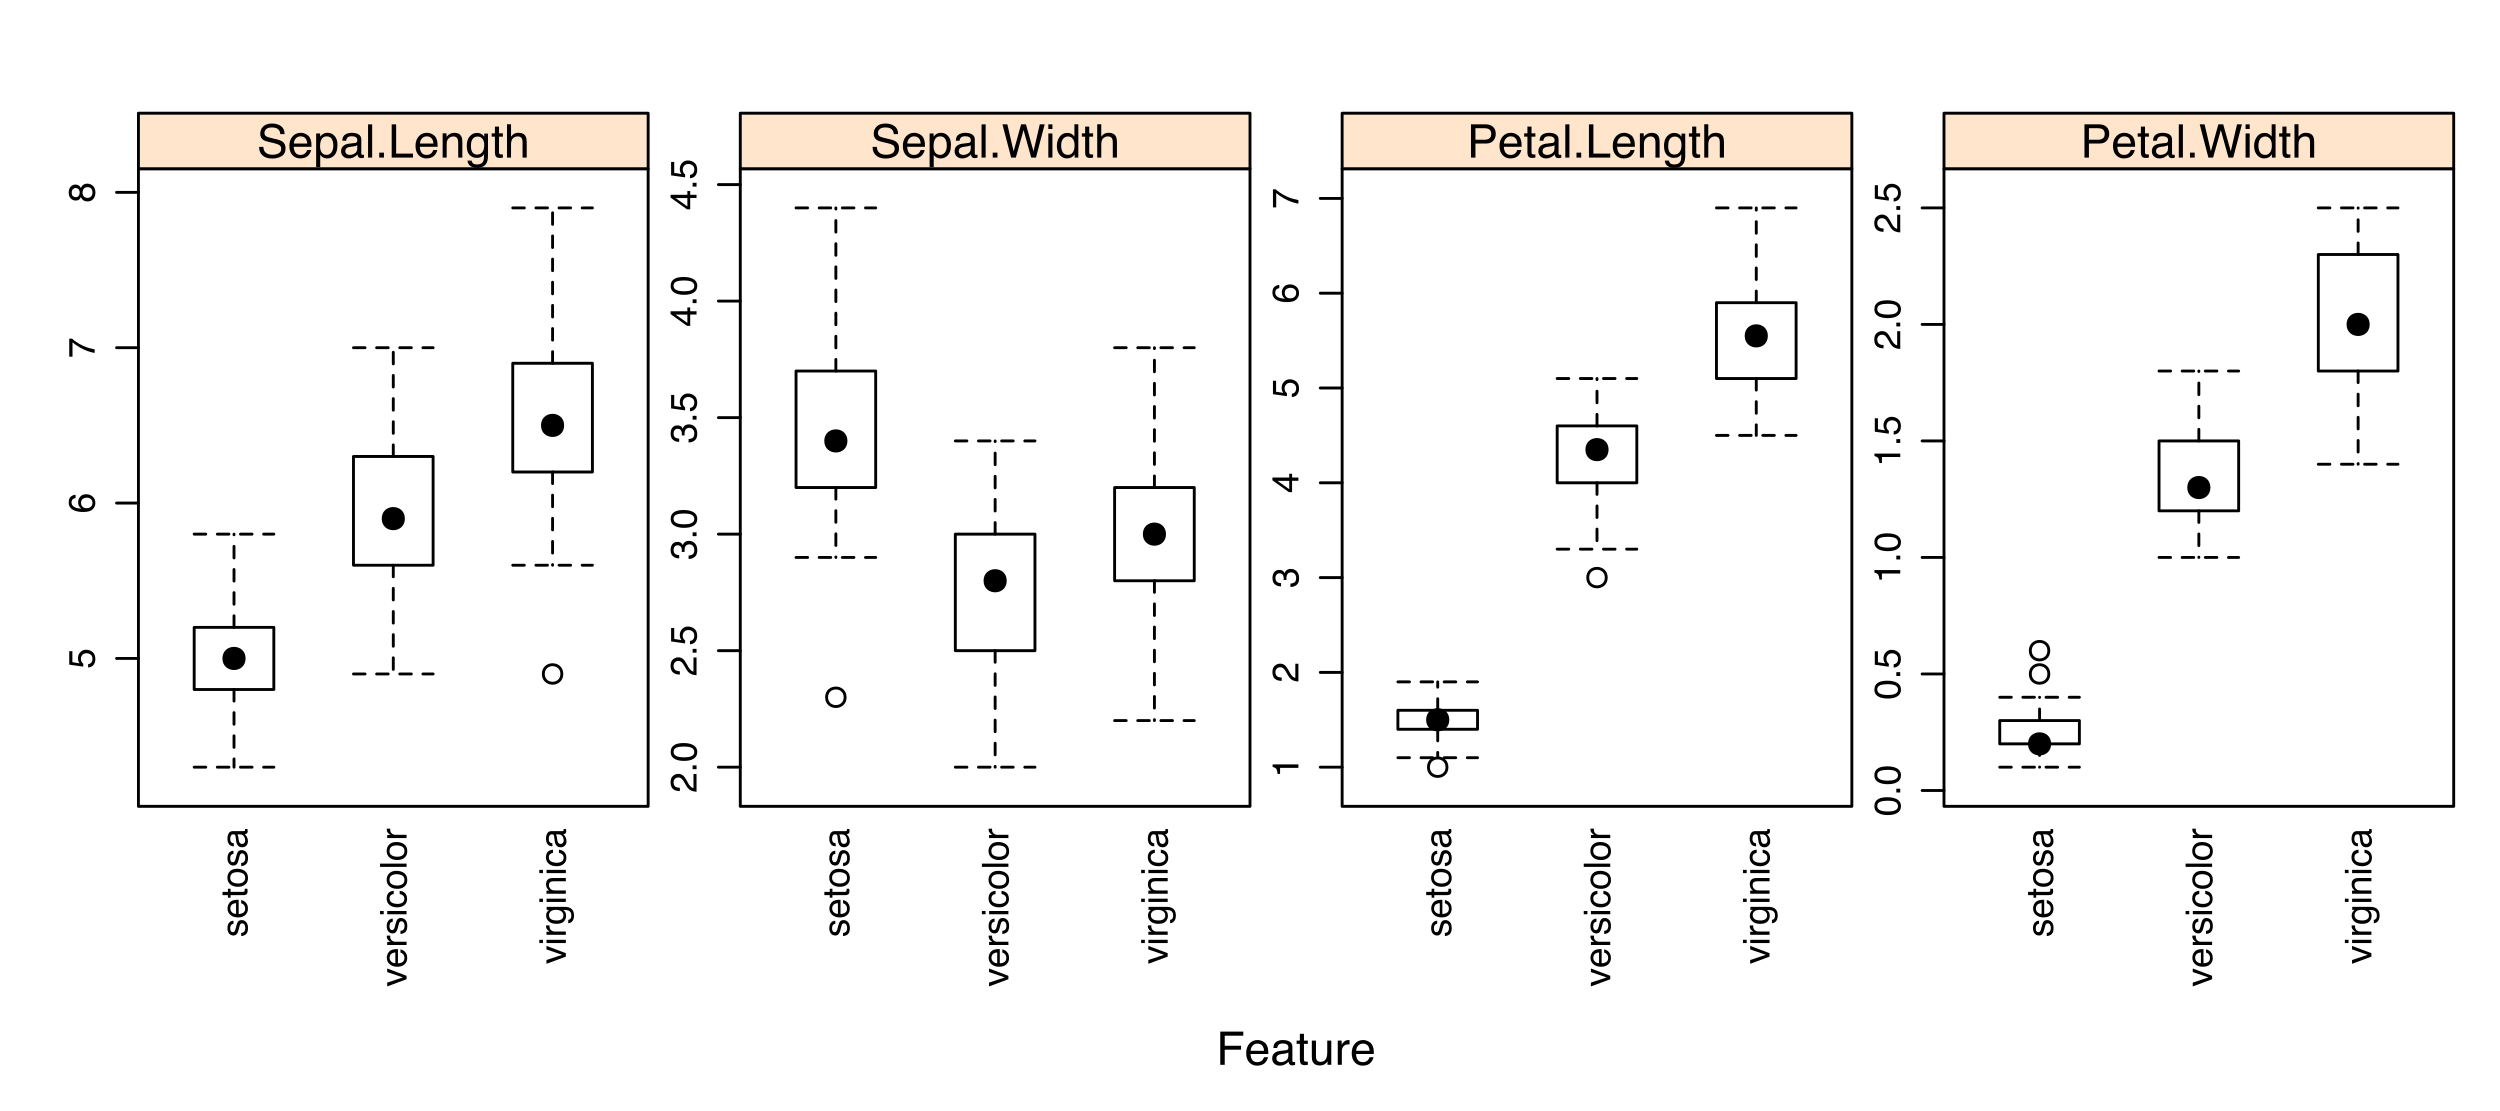 <?xml version="1.0" encoding="UTF-8"?>
<svg xmlns="http://www.w3.org/2000/svg" xmlns:xlink="http://www.w3.org/1999/xlink" width="648pt" height="288pt" viewBox="0 0 648 288" version="1.1">
<defs>
<g>
<symbol overflow="visible" id="glyph0-0">
<path style="stroke:none;" d="M 0.391 0 L 0.391 -8.609 L 7.219 -8.609 L 7.219 0 Z M 6.141 -1.078 L 6.141 -7.531 L 1.469 -7.531 L 1.469 -1.078 Z M 6.141 -1.078 "/>
</symbol>
<symbol overflow="visible" id="glyph0-1">
<path style="stroke:none;" d="M 1.031 -8.609 L 7 -8.609 L 7 -7.547 L 2.188 -7.547 L 2.188 -4.938 L 6.422 -4.938 L 6.422 -3.922 L 2.188 -3.922 L 2.188 0 L 1.031 0 Z M 1.031 -8.609 "/>
</symbol>
<symbol overflow="visible" id="glyph0-2">
<path style="stroke:none;" d="M 3.391 -6.422 C 3.836 -6.422 4.27 -6.316 4.688 -6.109 C 5.102 -5.898 5.422 -5.629 5.641 -5.297 C 5.848 -4.973 5.988 -4.602 6.062 -4.188 C 6.125 -3.895 6.156 -3.43 6.156 -2.797 L 1.547 -2.797 C 1.566 -2.16 1.719 -1.648 2 -1.266 C 2.281 -0.879 2.719 -0.688 3.312 -0.688 C 3.863 -0.688 4.301 -0.867 4.625 -1.234 C 4.812 -1.441 4.945 -1.688 5.031 -1.969 L 6.062 -1.969 C 6.039 -1.738 5.953 -1.484 5.797 -1.203 C 5.641 -0.922 5.469 -0.688 5.281 -0.5 C 4.957 -0.188 4.555 0.02 4.078 0.125 C 3.828 0.188 3.539 0.219 3.219 0.219 C 2.438 0.219 1.773 -0.062 1.234 -0.625 C 0.691 -1.195 0.422 -1.992 0.422 -3.016 C 0.422 -4.023 0.691 -4.844 1.234 -5.469 C 1.785 -6.102 2.504 -6.422 3.391 -6.422 Z M 5.062 -3.641 C 5.02 -4.098 4.922 -4.461 4.766 -4.734 C 4.484 -5.242 4.004 -5.5 3.328 -5.5 C 2.836 -5.5 2.426 -5.32 2.094 -4.969 C 1.77 -4.625 1.598 -4.18 1.578 -3.641 Z M 3.281 -6.422 Z M 3.281 -6.422 "/>
</symbol>
<symbol overflow="visible" id="glyph0-3">
<path style="stroke:none;" d="M 1.578 -1.672 C 1.578 -1.367 1.688 -1.129 1.906 -0.953 C 2.133 -0.773 2.398 -0.688 2.703 -0.688 C 3.078 -0.688 3.438 -0.77 3.781 -0.938 C 4.375 -1.227 4.672 -1.695 4.672 -2.344 L 4.672 -3.188 C 4.535 -3.113 4.363 -3.047 4.156 -2.984 C 3.957 -2.93 3.758 -2.895 3.562 -2.875 L 2.938 -2.797 C 2.551 -2.742 2.258 -2.66 2.062 -2.547 C 1.738 -2.367 1.578 -2.078 1.578 -1.672 Z M 4.141 -3.797 C 4.379 -3.828 4.539 -3.93 4.625 -4.109 C 4.664 -4.203 4.688 -4.336 4.688 -4.516 C 4.688 -4.867 4.555 -5.125 4.297 -5.281 C 4.047 -5.445 3.688 -5.531 3.219 -5.531 C 2.664 -5.531 2.273 -5.383 2.047 -5.094 C 1.91 -4.926 1.82 -4.68 1.781 -4.359 L 0.797 -4.359 C 0.816 -5.129 1.066 -5.664 1.547 -5.969 C 2.035 -6.27 2.598 -6.422 3.234 -6.422 C 3.973 -6.422 4.57 -6.281 5.031 -6 C 5.488 -5.719 5.719 -5.281 5.719 -4.688 L 5.719 -1.078 C 5.719 -0.973 5.738 -0.883 5.781 -0.812 C 5.832 -0.75 5.93 -0.719 6.078 -0.719 C 6.117 -0.719 6.164 -0.719 6.219 -0.719 C 6.281 -0.727 6.348 -0.738 6.422 -0.75 L 6.422 0.031 C 6.254 0.07 6.125 0.098 6.031 0.109 C 5.945 0.129 5.832 0.141 5.688 0.141 C 5.32 0.141 5.062 0.008 4.906 -0.25 C 4.812 -0.383 4.75 -0.578 4.719 -0.828 C 4.5 -0.547 4.188 -0.301 3.781 -0.094 C 3.383 0.113 2.945 0.219 2.469 0.219 C 1.883 0.219 1.406 0.039 1.031 -0.312 C 0.664 -0.664 0.484 -1.109 0.484 -1.641 C 0.484 -2.223 0.664 -2.676 1.031 -3 C 1.395 -3.32 1.867 -3.52 2.453 -3.594 Z M 3.266 -6.422 Z M 3.266 -6.422 "/>
</symbol>
<symbol overflow="visible" id="glyph0-4">
<path style="stroke:none;" d="M 0.984 -8.031 L 2.047 -8.031 L 2.047 -6.281 L 3.047 -6.281 L 3.047 -5.422 L 2.047 -5.422 L 2.047 -1.312 C 2.047 -1.094 2.125 -0.945 2.281 -0.875 C 2.352 -0.832 2.488 -0.812 2.688 -0.812 C 2.738 -0.812 2.789 -0.812 2.844 -0.812 C 2.906 -0.82 2.973 -0.828 3.047 -0.828 L 3.047 0 C 2.93 0.031 2.805 0.051 2.672 0.062 C 2.547 0.082 2.406 0.094 2.25 0.094 C 1.758 0.094 1.426 -0.031 1.25 -0.281 C 1.07 -0.531 0.984 -0.859 0.984 -1.266 L 0.984 -5.422 L 0.141 -5.422 L 0.141 -6.281 L 0.984 -6.281 Z M 0.984 -8.031 "/>
</symbol>
<symbol overflow="visible" id="glyph0-5">
<path style="stroke:none;" d="M 1.828 -6.281 L 1.828 -2.109 C 1.828 -1.785 1.879 -1.523 1.984 -1.328 C 2.172 -0.953 2.52 -0.766 3.031 -0.766 C 3.758 -0.766 4.258 -1.094 4.531 -1.75 C 4.676 -2.102 4.75 -2.582 4.75 -3.188 L 4.75 -6.281 L 5.797 -6.281 L 5.797 0 L 4.812 0 L 4.812 -0.922 C 4.676 -0.68 4.508 -0.484 4.312 -0.328 C 3.906 0.004 3.414 0.172 2.844 0.172 C 1.945 0.172 1.336 -0.129 1.016 -0.734 C 0.836 -1.047 0.75 -1.473 0.75 -2.016 L 0.75 -6.281 Z M 3.281 -6.422 Z M 3.281 -6.422 "/>
</symbol>
<symbol overflow="visible" id="glyph0-6">
<path style="stroke:none;" d="M 0.797 -6.281 L 1.812 -6.281 L 1.812 -5.188 C 1.883 -5.406 2.082 -5.664 2.406 -5.969 C 2.727 -6.27 3.098 -6.422 3.516 -6.422 C 3.535 -6.422 3.566 -6.414 3.609 -6.406 C 3.66 -6.406 3.742 -6.398 3.859 -6.391 L 3.859 -5.281 C 3.797 -5.289 3.738 -5.297 3.688 -5.297 C 3.633 -5.297 3.578 -5.297 3.516 -5.297 C 2.984 -5.297 2.57 -5.125 2.281 -4.781 C 2 -4.445 1.859 -4.055 1.859 -3.609 L 1.859 0 L 0.797 0 Z M 0.797 -6.281 "/>
</symbol>
<symbol overflow="visible" id="glyph0-7">
<path style="stroke:none;" d="M 1.672 -2.781 C 1.703 -2.289 1.816 -1.895 2.016 -1.594 C 2.41 -1.02 3.094 -0.734 4.062 -0.734 C 4.5 -0.734 4.898 -0.797 5.266 -0.922 C 5.961 -1.16 6.312 -1.594 6.312 -2.219 C 6.312 -2.688 6.16 -3.02 5.859 -3.219 C 5.566 -3.414 5.102 -3.586 4.469 -3.734 L 3.312 -4 C 2.539 -4.164 2 -4.352 1.688 -4.562 C 1.145 -4.926 0.875 -5.461 0.875 -6.172 C 0.875 -6.953 1.141 -7.586 1.672 -8.078 C 2.203 -8.578 2.957 -8.828 3.938 -8.828 C 4.844 -8.828 5.609 -8.609 6.234 -8.172 C 6.867 -7.734 7.188 -7.035 7.188 -6.078 L 6.094 -6.078 C 6.031 -6.547 5.906 -6.898 5.719 -7.141 C 5.363 -7.586 4.758 -7.812 3.906 -7.812 C 3.219 -7.812 2.723 -7.664 2.422 -7.375 C 2.117 -7.094 1.969 -6.758 1.969 -6.375 C 1.969 -5.957 2.145 -5.648 2.5 -5.453 C 2.727 -5.328 3.25 -5.172 4.062 -4.984 L 5.281 -4.703 C 5.852 -4.566 6.301 -4.383 6.625 -4.156 C 7.164 -3.758 7.438 -3.176 7.438 -2.406 C 7.438 -1.457 7.086 -0.773 6.391 -0.359 C 5.703 0.047 4.898 0.25 3.984 0.25 C 2.91 0.25 2.07 -0.02 1.469 -0.562 C 0.863 -1.113 0.566 -1.852 0.578 -2.781 Z M 4.031 -8.844 Z M 4.031 -8.844 "/>
</symbol>
<symbol overflow="visible" id="glyph0-8">
<path style="stroke:none;" d="M 3.422 -0.703 C 3.91 -0.703 4.316 -0.91 4.641 -1.328 C 4.973 -1.742 5.141 -2.359 5.141 -3.172 C 5.141 -3.672 5.066 -4.102 4.922 -4.469 C 4.648 -5.156 4.148 -5.5 3.422 -5.5 C 2.691 -5.5 2.191 -5.133 1.922 -4.406 C 1.773 -4.02 1.703 -3.523 1.703 -2.922 C 1.703 -2.43 1.773 -2.02 1.922 -1.688 C 2.191 -1.031 2.691 -0.703 3.422 -0.703 Z M 0.688 -6.25 L 1.719 -6.25 L 1.719 -5.422 C 1.926 -5.703 2.156 -5.922 2.406 -6.078 C 2.758 -6.305 3.176 -6.422 3.656 -6.422 C 4.375 -6.422 4.977 -6.148 5.469 -5.609 C 5.969 -5.066 6.219 -4.289 6.219 -3.281 C 6.219 -1.906 5.859 -0.926 5.141 -0.344 C 4.691 0.031 4.164 0.219 3.562 0.219 C 3.094 0.219 2.695 0.113 2.375 -0.094 C 2.188 -0.219 1.977 -0.422 1.75 -0.703 L 1.75 2.5 L 0.688 2.5 Z M 0.688 -6.25 "/>
</symbol>
<symbol overflow="visible" id="glyph0-9">
<path style="stroke:none;" d="M 0.797 -8.609 L 1.859 -8.609 L 1.859 0 L 0.797 0 Z M 0.797 -8.609 "/>
</symbol>
<symbol overflow="visible" id="glyph0-10">
<path style="stroke:none;" d="M 1.031 -1.281 L 2.25 -1.281 L 2.25 0 L 1.031 0 Z M 1.031 -1.281 "/>
</symbol>
<symbol overflow="visible" id="glyph0-11">
<path style="stroke:none;" d="M 0.922 -8.609 L 2.078 -8.609 L 2.078 -1.031 L 6.438 -1.031 L 6.438 0 L 0.922 0 Z M 0.922 -8.609 "/>
</symbol>
<symbol overflow="visible" id="glyph0-12">
<path style="stroke:none;" d="M 0.781 -6.281 L 1.781 -6.281 L 1.781 -5.391 C 2.07 -5.754 2.383 -6.016 2.719 -6.172 C 3.051 -6.336 3.422 -6.422 3.828 -6.422 C 4.711 -6.422 5.312 -6.109 5.625 -5.484 C 5.801 -5.141 5.891 -4.656 5.891 -4.031 L 5.891 0 L 4.812 0 L 4.812 -3.953 C 4.812 -4.336 4.754 -4.645 4.641 -4.875 C 4.453 -5.27 4.113 -5.469 3.625 -5.469 C 3.375 -5.469 3.172 -5.441 3.016 -5.391 C 2.723 -5.305 2.469 -5.133 2.25 -4.875 C 2.07 -4.664 1.957 -4.453 1.906 -4.234 C 1.852 -4.016 1.828 -3.695 1.828 -3.281 L 1.828 0 L 0.781 0 Z M 3.25 -6.422 Z M 3.25 -6.422 "/>
</symbol>
<symbol overflow="visible" id="glyph0-13">
<path style="stroke:none;" d="M 2.984 -6.391 C 3.484 -6.391 3.914 -6.27 4.281 -6.031 C 4.477 -5.883 4.68 -5.68 4.891 -5.422 L 4.891 -6.219 L 5.859 -6.219 L 5.859 -0.516 C 5.859 0.285 5.742 0.914 5.516 1.375 C 5.078 2.227 4.25 2.656 3.031 2.656 C 2.352 2.656 1.785 2.504 1.328 2.203 C 0.867 1.898 0.609 1.426 0.547 0.781 L 1.625 0.781 C 1.676 1.062 1.773 1.281 1.922 1.438 C 2.16 1.664 2.535 1.781 3.047 1.781 C 3.859 1.781 4.391 1.492 4.641 0.922 C 4.785 0.586 4.852 -0.008 4.844 -0.875 C 4.633 -0.551 4.379 -0.312 4.078 -0.156 C 3.785 0 3.395 0.078 2.906 0.078 C 2.227 0.078 1.633 -0.16 1.125 -0.641 C 0.613 -1.129 0.359 -1.93 0.359 -3.047 C 0.359 -4.098 0.613 -4.914 1.125 -5.5 C 1.645 -6.094 2.266 -6.391 2.984 -6.391 Z M 4.891 -3.172 C 4.891 -3.941 4.727 -4.516 4.406 -4.891 C 4.082 -5.266 3.676 -5.453 3.188 -5.453 C 2.438 -5.453 1.926 -5.102 1.656 -4.406 C 1.508 -4.039 1.438 -3.555 1.438 -2.953 C 1.438 -2.242 1.578 -1.703 1.859 -1.328 C 2.148 -0.961 2.539 -0.781 3.031 -0.781 C 3.789 -0.781 4.32 -1.125 4.625 -1.812 C 4.801 -2.195 4.891 -2.648 4.891 -3.172 Z M 3.109 -6.422 Z M 3.109 -6.422 "/>
</symbol>
<symbol overflow="visible" id="glyph0-14">
<path style="stroke:none;" d="M 0.781 -8.641 L 1.828 -8.641 L 1.828 -5.422 C 2.078 -5.742 2.301 -5.969 2.5 -6.094 C 2.844 -6.312 3.27 -6.422 3.781 -6.422 C 4.688 -6.422 5.301 -6.102 5.625 -5.469 C 5.801 -5.125 5.891 -4.645 5.891 -4.031 L 5.891 0 L 4.812 0 L 4.812 -3.953 C 4.812 -4.41 4.75 -4.75 4.625 -4.969 C 4.438 -5.312 4.078 -5.484 3.547 -5.484 C 3.109 -5.484 2.711 -5.332 2.359 -5.031 C 2.004 -4.727 1.828 -4.16 1.828 -3.328 L 1.828 0 L 0.781 0 Z M 0.781 -8.641 "/>
</symbol>
<symbol overflow="visible" id="glyph0-15">
<path style="stroke:none;" d="M 1.484 -8.609 L 3.109 -1.609 L 5.047 -8.609 L 6.312 -8.609 L 8.266 -1.609 L 9.891 -8.609 L 11.156 -8.609 L 8.906 0 L 7.672 0 L 5.688 -7.141 L 3.688 0 L 2.469 0 L 0.219 -8.609 Z M 1.484 -8.609 "/>
</symbol>
<symbol overflow="visible" id="glyph0-16">
<path style="stroke:none;" d="M 0.781 -6.25 L 1.844 -6.25 L 1.844 0 L 0.781 0 Z M 0.781 -8.609 L 1.844 -8.609 L 1.844 -7.406 L 0.781 -7.406 Z M 0.781 -8.609 "/>
</symbol>
<symbol overflow="visible" id="glyph0-17">
<path style="stroke:none;" d="M 1.438 -3.062 C 1.438 -2.395 1.578 -1.832 1.859 -1.375 C 2.148 -0.926 2.609 -0.703 3.234 -0.703 C 3.723 -0.703 4.125 -0.91 4.438 -1.328 C 4.758 -1.742 4.922 -2.348 4.922 -3.141 C 4.922 -3.93 4.754 -4.516 4.422 -4.891 C 4.098 -5.273 3.703 -5.469 3.234 -5.469 C 2.703 -5.469 2.27 -5.266 1.938 -4.859 C 1.602 -4.453 1.438 -3.852 1.438 -3.062 Z M 3.031 -6.391 C 3.508 -6.391 3.91 -6.285 4.234 -6.078 C 4.422 -5.961 4.633 -5.758 4.875 -5.469 L 4.875 -8.641 L 5.891 -8.641 L 5.891 0 L 4.938 0 L 4.938 -0.875 C 4.695 -0.488 4.406 -0.207 4.062 -0.031 C 3.727 0.133 3.344 0.219 2.906 0.219 C 2.207 0.219 1.602 -0.07 1.094 -0.656 C 0.582 -1.25 0.328 -2.031 0.328 -3 C 0.328 -3.914 0.562 -4.707 1.031 -5.375 C 1.5 -6.051 2.164 -6.391 3.031 -6.391 Z M 3.031 -6.391 "/>
</symbol>
<symbol overflow="visible" id="glyph0-18">
<path style="stroke:none;" d="M 1.031 -8.609 L 4.906 -8.609 C 5.664 -8.609 6.281 -8.391 6.75 -7.953 C 7.219 -7.523 7.453 -6.922 7.453 -6.141 C 7.453 -5.473 7.242 -4.891 6.828 -4.391 C 6.41 -3.891 5.77 -3.641 4.906 -3.641 L 2.188 -3.641 L 2.188 0 L 1.031 0 Z M 6.281 -6.141 C 6.281 -6.766 6.047 -7.191 5.578 -7.422 C 5.316 -7.547 4.961 -7.609 4.516 -7.609 L 2.188 -7.609 L 2.188 -4.625 L 4.516 -4.625 C 5.035 -4.625 5.457 -4.734 5.781 -4.953 C 6.113 -5.18 6.281 -5.578 6.281 -6.141 Z M 6.281 -6.141 "/>
</symbol>
<symbol overflow="visible" id="glyph1-0">
<path style="stroke:none;" d="M 0 -0.312 L -6.875 -0.312 L -6.875 -5.766 L 0 -5.766 Z M -0.859 -4.906 L -6.016 -4.906 L -6.016 -1.172 L -0.859 -1.172 Z M -0.859 -4.906 "/>
</symbol>
<symbol overflow="visible" id="glyph1-1">
<path style="stroke:none;" d="M -1.703 -1.188 C -1.223 -1.238 -0.895 -1.461 -0.719 -1.859 C -0.625 -2.055 -0.578 -2.285 -0.578 -2.547 C -0.578 -3.047 -0.734 -3.414 -1.047 -3.656 C -1.367 -3.895 -1.723 -4.016 -2.109 -4.016 C -2.578 -4.016 -2.938 -3.867 -3.188 -3.578 C -3.445 -3.297 -3.578 -2.957 -3.578 -2.562 C -3.578 -2.27 -3.52 -2.02 -3.406 -1.812 C -3.289 -1.602 -3.133 -1.426 -2.938 -1.281 L -2.984 -0.547 L -6.594 -1.062 L -6.594 -4.547 L -5.781 -4.547 L -5.781 -1.703 L -3.922 -1.406 C -4.035 -1.562 -4.125 -1.711 -4.188 -1.859 C -4.289 -2.109 -4.344 -2.395 -4.344 -2.719 C -4.344 -3.332 -4.141 -3.852 -3.734 -4.281 C -3.336 -4.707 -2.836 -4.922 -2.234 -4.922 C -1.598 -4.922 -1.035 -4.723 -0.547 -4.328 C -0.066 -3.941 0.172 -3.32 0.172 -2.469 C 0.172 -1.914 0.02 -1.43 -0.281 -1.016 C -0.594 -0.598 -1.066 -0.363 -1.703 -0.312 Z M -1.703 -1.188 "/>
</symbol>
<symbol overflow="visible" id="glyph1-2">
<path style="stroke:none;" d="M -6.734 -2.812 C -6.734 -3.562 -6.535 -4.082 -6.141 -4.375 C -5.754 -4.664 -5.359 -4.812 -4.953 -4.812 L -4.953 -3.984 C -5.211 -3.93 -5.422 -3.852 -5.578 -3.75 C -5.859 -3.539 -6 -3.227 -6 -2.812 C -6 -2.344 -5.781 -1.969 -5.344 -1.688 C -4.906 -1.414 -4.281 -1.266 -3.469 -1.234 C -3.75 -1.422 -3.961 -1.664 -4.109 -1.969 C -4.234 -2.227 -4.297 -2.523 -4.297 -2.859 C -4.297 -3.422 -4.113 -3.91 -3.75 -4.328 C -3.395 -4.742 -2.863 -4.953 -2.156 -4.953 C -1.539 -4.953 -1 -4.754 -0.531 -4.359 C -0.062 -3.961 0.172 -3.398 0.172 -2.672 C 0.172 -2.047 -0.062 -1.504 -0.531 -1.047 C -1.008 -0.586 -1.816 -0.359 -2.953 -0.359 C -3.785 -0.359 -4.488 -0.461 -5.062 -0.672 C -6.176 -1.055 -6.734 -1.77 -6.734 -2.812 Z M -0.578 -2.75 C -0.578 -3.188 -0.723 -3.516 -1.016 -3.734 C -1.316 -3.961 -1.672 -4.078 -2.078 -4.078 C -2.422 -4.078 -2.75 -3.977 -3.062 -3.781 C -3.375 -3.582 -3.531 -3.223 -3.531 -2.703 C -3.531 -2.336 -3.41 -2.02 -3.172 -1.75 C -2.93 -1.477 -2.566 -1.344 -2.078 -1.344 C -1.648 -1.344 -1.289 -1.461 -1 -1.703 C -0.719 -1.953 -0.578 -2.301 -0.578 -2.75 Z M -0.578 -2.75 "/>
</symbol>
<symbol overflow="visible" id="glyph1-3">
<path style="stroke:none;" d="M -6.594 -5.016 L -5.859 -5.016 C -5.648 -4.797 -5.285 -4.508 -4.766 -4.156 C -4.242 -3.801 -3.688 -3.484 -3.094 -3.203 C -2.508 -2.93 -1.977 -2.727 -1.5 -2.594 C -1.188 -2.5 -0.688 -2.379 0 -2.234 L 0 -1.312 C -1.281 -1.52 -2.555 -1.988 -3.828 -2.719 C -4.566 -3.145 -5.207 -3.594 -5.75 -4.062 L -5.75 -0.344 L -6.594 -0.344 Z M -6.594 -5.016 "/>
</symbol>
<symbol overflow="visible" id="glyph1-4">
<path style="stroke:none;" d="M -3.891 -2.609 C -3.891 -2.984 -3.992 -3.273 -4.203 -3.484 C -4.41 -3.691 -4.66 -3.797 -4.953 -3.797 C -5.203 -3.797 -5.43 -3.691 -5.641 -3.484 C -5.848 -3.285 -5.953 -2.984 -5.953 -2.578 C -5.953 -2.172 -5.848 -1.875 -5.641 -1.688 C -5.43 -1.508 -5.188 -1.422 -4.906 -1.422 C -4.594 -1.422 -4.344 -1.535 -4.156 -1.766 C -3.977 -2.004 -3.891 -2.285 -3.891 -2.609 Z M -0.578 -2.656 C -0.578 -3.051 -0.68 -3.375 -0.891 -3.625 C -1.098 -3.883 -1.414 -4.016 -1.844 -4.016 C -2.27 -4.016 -2.594 -3.879 -2.812 -3.609 C -3.039 -3.348 -3.156 -3.008 -3.156 -2.594 C -3.156 -2.195 -3.039 -1.867 -2.812 -1.609 C -2.582 -1.359 -2.266 -1.234 -1.859 -1.234 C -1.516 -1.234 -1.211 -1.348 -0.953 -1.578 C -0.703 -1.816 -0.578 -2.176 -0.578 -2.656 Z M -3.578 -1.469 C -3.672 -1.227 -3.785 -1.039 -3.922 -0.906 C -4.172 -0.664 -4.5 -0.547 -4.906 -0.547 C -5.406 -0.547 -5.832 -0.723 -6.188 -1.078 C -6.551 -1.441 -6.734 -1.957 -6.734 -2.625 C -6.734 -3.27 -6.562 -3.773 -6.219 -4.141 C -5.875 -4.504 -5.477 -4.688 -5.031 -4.688 C -4.613 -4.688 -4.273 -4.582 -4.016 -4.375 C -3.867 -4.25 -3.723 -4.062 -3.578 -3.812 C -3.453 -4.094 -3.305 -4.312 -3.141 -4.469 C -2.828 -4.77 -2.422 -4.922 -1.922 -4.922 C -1.336 -4.922 -0.836 -4.723 -0.422 -4.328 C -0.016 -3.93 0.188 -3.367 0.188 -2.641 C 0.188 -1.984 0.008 -1.43 -0.344 -0.984 C -0.695 -0.535 -1.211 -0.312 -1.891 -0.312 C -2.285 -0.312 -2.625 -0.406 -2.906 -0.594 C -3.195 -0.789 -3.422 -1.082 -3.578 -1.469 Z M -3.578 -1.469 "/>
</symbol>
<symbol overflow="visible" id="glyph1-5">
<path style="stroke:none;" d="M -1.578 -1.125 C -1.297 -1.145 -1.078 -1.211 -0.922 -1.328 C -0.648 -1.547 -0.516 -1.914 -0.516 -2.438 C -0.516 -2.75 -0.582 -3.02 -0.719 -3.25 C -0.852 -3.488 -1.066 -3.609 -1.359 -3.609 C -1.566 -3.609 -1.727 -3.516 -1.844 -3.328 C -1.914 -3.203 -1.992 -2.961 -2.078 -2.609 L -2.25 -1.938 C -2.352 -1.508 -2.473 -1.195 -2.609 -1 C -2.836 -0.633 -3.156 -0.453 -3.562 -0.453 C -4.031 -0.453 -4.41 -0.617 -4.703 -0.953 C -4.992 -1.297 -5.141 -1.758 -5.141 -2.344 C -5.141 -3.094 -4.922 -3.641 -4.484 -3.984 C -4.203 -4.191 -3.898 -4.289 -3.578 -4.281 L -3.578 -3.484 C -3.766 -3.473 -3.938 -3.406 -4.094 -3.281 C -4.312 -3.094 -4.422 -2.758 -4.422 -2.281 C -4.422 -1.957 -4.359 -1.711 -4.234 -1.547 C -4.117 -1.391 -3.961 -1.312 -3.766 -1.312 C -3.547 -1.312 -3.367 -1.414 -3.234 -1.625 C -3.16 -1.75 -3.094 -1.938 -3.031 -2.188 L -2.891 -2.734 C -2.742 -3.348 -2.602 -3.754 -2.469 -3.953 C -2.25 -4.285 -1.91 -4.453 -1.453 -4.453 C -1.004 -4.453 -0.617 -4.281 -0.297 -3.938 C 0.023 -3.602 0.188 -3.086 0.188 -2.391 C 0.188 -1.648 0.02 -1.125 -0.312 -0.812 C -0.656 -0.5 -1.078 -0.332 -1.578 -0.312 Z M -5.141 -2.359 Z M -5.141 -2.359 "/>
</symbol>
<symbol overflow="visible" id="glyph1-6">
<path style="stroke:none;" d="M -5.125 -2.703 C -5.125 -3.055 -5.039 -3.398 -4.875 -3.734 C -4.707 -4.078 -4.492 -4.332 -4.234 -4.5 C -3.973 -4.676 -3.676 -4.789 -3.344 -4.844 C -3.113 -4.895 -2.742 -4.922 -2.234 -4.922 L -2.234 -1.234 C -1.723 -1.254 -1.312 -1.375 -1 -1.594 C -0.695 -1.82 -0.547 -2.172 -0.547 -2.641 C -0.547 -3.086 -0.691 -3.441 -0.984 -3.703 C -1.148 -3.848 -1.348 -3.953 -1.578 -4.016 L -1.578 -4.844 C -1.391 -4.82 -1.18 -4.75 -0.953 -4.625 C -0.734 -4.508 -0.551 -4.375 -0.406 -4.219 C -0.156 -3.957 0.016 -3.641 0.109 -3.266 C 0.148 -3.055 0.172 -2.828 0.172 -2.578 C 0.172 -1.953 -0.051 -1.422 -0.5 -0.984 C -0.957 -0.555 -1.594 -0.344 -2.406 -0.344 C -3.219 -0.344 -3.875 -0.562 -4.375 -1 C -4.875 -1.438 -5.125 -2.004 -5.125 -2.703 Z M -2.906 -4.047 C -3.27 -4.016 -3.562 -3.938 -3.781 -3.812 C -4.188 -3.582 -4.391 -3.195 -4.391 -2.656 C -4.391 -2.27 -4.25 -1.941 -3.969 -1.672 C -3.695 -1.41 -3.344 -1.273 -2.906 -1.266 Z M -5.141 -2.625 Z M -5.141 -2.625 "/>
</symbol>
<symbol overflow="visible" id="glyph1-7">
<path style="stroke:none;" d="M -6.422 -0.781 L -6.422 -1.641 L -5.016 -1.641 L -5.016 -2.438 L -4.328 -2.438 L -4.328 -1.641 L -1.047 -1.641 C -0.879 -1.641 -0.766 -1.695 -0.703 -1.812 C -0.672 -1.883 -0.656 -1.992 -0.656 -2.141 C -0.656 -2.18 -0.656 -2.223 -0.656 -2.266 C -0.656 -2.316 -0.66 -2.375 -0.672 -2.438 L 0 -2.438 C 0.031 -2.344 0.051 -2.242 0.062 -2.141 C 0.07 -2.035 0.078 -1.922 0.078 -1.797 C 0.078 -1.398 -0.02 -1.129 -0.219 -0.984 C -0.426 -0.848 -0.688 -0.781 -1 -0.781 L -4.328 -0.781 L -4.328 -0.109 L -5.016 -0.109 L -5.016 -0.781 Z M -6.422 -0.781 "/>
</symbol>
<symbol overflow="visible" id="glyph1-8">
<path style="stroke:none;" d="M -0.547 -2.609 C -0.547 -3.172 -0.754 -3.555 -1.172 -3.766 C -1.598 -3.973 -2.07 -4.078 -2.594 -4.078 C -3.062 -4.078 -3.441 -4 -3.734 -3.844 C -4.191 -3.602 -4.422 -3.195 -4.422 -2.625 C -4.422 -2.102 -4.223 -1.723 -3.828 -1.484 C -3.441 -1.254 -2.969 -1.141 -2.406 -1.141 C -1.875 -1.141 -1.43 -1.254 -1.078 -1.484 C -0.723 -1.723 -0.547 -2.098 -0.547 -2.609 Z M -5.156 -2.641 C -5.156 -3.285 -4.941 -3.832 -4.516 -4.281 C -4.086 -4.727 -3.453 -4.953 -2.609 -4.953 C -1.805 -4.953 -1.141 -4.754 -0.609 -4.359 C -0.078 -3.961 0.188 -3.352 0.188 -2.531 C 0.188 -1.844 -0.047 -1.297 -0.516 -0.891 C -0.984 -0.484 -1.613 -0.281 -2.406 -0.281 C -3.238 -0.281 -3.906 -0.492 -4.406 -0.922 C -4.906 -1.348 -5.156 -1.922 -5.156 -2.641 Z M -5.141 -2.609 Z M -5.141 -2.609 "/>
</symbol>
<symbol overflow="visible" id="glyph1-9">
<path style="stroke:none;" d="M -1.328 -1.266 C -1.086 -1.266 -0.895 -1.352 -0.75 -1.531 C -0.613 -1.707 -0.547 -1.922 -0.547 -2.172 C -0.547 -2.461 -0.613 -2.75 -0.75 -3.031 C -0.977 -3.5 -1.352 -3.734 -1.875 -3.734 L -2.547 -3.734 C -2.484 -3.629 -2.43 -3.492 -2.391 -3.328 C -2.348 -3.172 -2.316 -3.016 -2.297 -2.859 L -2.234 -2.344 C -2.191 -2.039 -2.125 -1.812 -2.031 -1.656 C -1.883 -1.395 -1.648 -1.266 -1.328 -1.266 Z M -3.047 -3.312 C -3.066 -3.5 -3.145 -3.629 -3.281 -3.703 C -3.352 -3.734 -3.461 -3.75 -3.609 -3.75 C -3.891 -3.75 -4.094 -3.645 -4.219 -3.438 C -4.352 -3.238 -4.422 -2.945 -4.422 -2.562 C -4.422 -2.125 -4.305 -1.812 -4.078 -1.625 C -3.941 -1.52 -3.742 -1.453 -3.484 -1.422 L -3.484 -0.641 C -4.098 -0.66 -4.523 -0.863 -4.766 -1.25 C -5.016 -1.633 -5.141 -2.078 -5.141 -2.578 C -5.141 -3.172 -5.023 -3.656 -4.797 -4.031 C -4.578 -4.395 -4.227 -4.578 -3.75 -4.578 L -0.859 -4.578 C -0.773 -4.578 -0.707 -4.594 -0.656 -4.625 C -0.602 -4.664 -0.578 -4.742 -0.578 -4.859 C -0.578 -4.891 -0.578 -4.926 -0.578 -4.969 C -0.578 -5.02 -0.582 -5.07 -0.594 -5.125 L 0.016 -5.125 C 0.055 -5 0.082 -4.898 0.094 -4.828 C 0.102 -4.766 0.109 -4.672 0.109 -4.547 C 0.109 -4.254 0.004 -4.047 -0.203 -3.922 C -0.305 -3.848 -0.461 -3.797 -0.672 -3.766 C -0.441 -3.598 -0.242 -3.352 -0.078 -3.031 C 0.086 -2.707 0.172 -2.352 0.172 -1.969 C 0.172 -1.5 0.031 -1.117 -0.25 -0.828 C -0.531 -0.535 -0.883 -0.391 -1.312 -0.391 C -1.781 -0.391 -2.141 -0.531 -2.391 -0.812 C -2.648 -1.102 -2.812 -1.488 -2.875 -1.969 Z M -5.141 -2.609 Z M -5.141 -2.609 "/>
</symbol>
<symbol overflow="visible" id="glyph1-10">
<path style="stroke:none;" d="M -5.016 -1.031 L -0.938 -2.375 L -5.016 -3.766 L -5.016 -4.688 L 0 -2.797 L 0 -1.906 L -5.016 -0.047 Z M -5.016 -1.031 "/>
</symbol>
<symbol overflow="visible" id="glyph1-11">
<path style="stroke:none;" d="M -5.016 -0.641 L -5.016 -1.438 L -4.156 -1.438 C -4.32 -1.508 -4.523 -1.672 -4.766 -1.922 C -5.004 -2.18 -5.125 -2.477 -5.125 -2.812 C -5.125 -2.82 -5.125 -2.848 -5.125 -2.891 C -5.125 -2.93 -5.117 -2.992 -5.109 -3.078 L -4.219 -3.078 C -4.227 -3.023 -4.234 -2.977 -4.234 -2.938 C -4.234 -2.895 -4.234 -2.852 -4.234 -2.812 C -4.234 -2.383 -4.098 -2.055 -3.828 -1.828 C -3.555 -1.598 -3.242 -1.484 -2.891 -1.484 L 0 -1.484 L 0 -0.641 Z M -5.016 -0.641 "/>
</symbol>
<symbol overflow="visible" id="glyph1-12">
<path style="stroke:none;" d="M -5 -0.625 L -5 -1.469 L 0 -1.469 L 0 -0.625 Z M -6.875 -0.625 L -6.875 -1.469 L -5.922 -1.469 L -5.922 -0.625 Z M -6.875 -0.625 "/>
</symbol>
<symbol overflow="visible" id="glyph1-13">
<path style="stroke:none;" d="M -5.156 -2.547 C -5.156 -3.117 -5.02 -3.582 -4.75 -3.938 C -4.477 -4.289 -4.004 -4.504 -3.328 -4.578 L -3.328 -3.75 C -3.641 -3.695 -3.895 -3.582 -4.094 -3.406 C -4.301 -3.227 -4.406 -2.941 -4.406 -2.547 C -4.406 -2.016 -4.145 -1.633 -3.625 -1.406 C -3.281 -1.25 -2.859 -1.172 -2.359 -1.172 C -1.859 -1.172 -1.438 -1.273 -1.094 -1.484 C -0.75 -1.703 -0.578 -2.039 -0.578 -2.5 C -0.578 -2.844 -0.68 -3.117 -0.891 -3.328 C -1.109 -3.535 -1.406 -3.676 -1.781 -3.75 L -1.781 -4.578 C -1.113 -4.484 -0.625 -4.25 -0.312 -3.875 C -0.008 -3.5 0.141 -3.02 0.141 -2.438 C 0.141 -1.781 -0.098 -1.254 -0.578 -0.859 C -1.055 -0.473 -1.656 -0.281 -2.375 -0.281 C -3.25 -0.281 -3.93 -0.492 -4.422 -0.922 C -4.91 -1.348 -5.156 -1.891 -5.156 -2.547 Z M -5.141 -2.422 Z M -5.141 -2.422 "/>
</symbol>
<symbol overflow="visible" id="glyph1-14">
<path style="stroke:none;" d="M -6.875 -0.641 L -6.875 -1.484 L 0 -1.484 L 0 -0.641 Z M -6.875 -0.641 "/>
</symbol>
<symbol overflow="visible" id="glyph1-15">
<path style="stroke:none;" d="M -5.109 -2.391 C -5.109 -2.785 -5.008 -3.129 -4.812 -3.422 C -4.707 -3.578 -4.551 -3.738 -4.344 -3.906 L -4.969 -3.906 L -4.969 -4.688 L -0.406 -4.688 C 0.227 -4.688 0.727 -4.594 1.094 -4.406 C 1.781 -4.051 2.125 -3.391 2.125 -2.422 C 2.125 -1.879 2 -1.422 1.75 -1.047 C 1.508 -0.68 1.133 -0.477 0.625 -0.438 L 0.625 -1.297 C 0.844 -1.336 1.016 -1.422 1.141 -1.547 C 1.328 -1.734 1.422 -2.031 1.422 -2.438 C 1.422 -3.082 1.191 -3.504 0.734 -3.703 C 0.473 -3.828 -0.004 -3.883 -0.703 -3.875 C -0.441 -3.707 -0.25 -3.504 -0.125 -3.266 C 0 -3.023 0.062 -2.711 0.062 -2.328 C 0.062 -1.785 -0.129 -1.305 -0.516 -0.891 C -0.898 -0.484 -1.539 -0.281 -2.438 -0.281 C -3.27 -0.281 -3.922 -0.484 -4.391 -0.891 C -4.867 -1.305 -5.109 -1.805 -5.109 -2.391 Z M -2.531 -3.906 C -3.156 -3.906 -3.613 -3.773 -3.906 -3.516 C -4.207 -3.266 -4.359 -2.941 -4.359 -2.547 C -4.359 -1.953 -4.082 -1.547 -3.531 -1.328 C -3.227 -1.211 -2.836 -1.156 -2.359 -1.156 C -1.797 -1.156 -1.363 -1.27 -1.062 -1.5 C -0.77 -1.727 -0.625 -2.035 -0.625 -2.422 C -0.625 -3.023 -0.898 -3.453 -1.453 -3.703 C -1.754 -3.836 -2.113 -3.906 -2.531 -3.906 Z M -5.141 -2.484 Z M -5.141 -2.484 "/>
</symbol>
<symbol overflow="visible" id="glyph1-16">
<path style="stroke:none;" d="M -5.016 -0.625 L -5.016 -1.422 L -4.312 -1.422 C -4.602 -1.66 -4.812 -1.91 -4.938 -2.172 C -5.062 -2.441 -5.125 -2.738 -5.125 -3.062 C -5.125 -3.77 -4.879 -4.25 -4.391 -4.5 C -4.117 -4.633 -3.727 -4.703 -3.219 -4.703 L 0 -4.703 L 0 -3.844 L -3.156 -3.844 C -3.469 -3.844 -3.719 -3.801 -3.906 -3.719 C -4.219 -3.562 -4.375 -3.289 -4.375 -2.906 C -4.375 -2.695 -4.352 -2.531 -4.312 -2.406 C -4.238 -2.176 -4.098 -1.973 -3.891 -1.797 C -3.734 -1.66 -3.566 -1.57 -3.391 -1.531 C -3.211 -1.488 -2.957 -1.469 -2.625 -1.469 L 0 -1.469 L 0 -0.625 Z M -5.141 -2.594 Z M -5.141 -2.594 "/>
</symbol>
<symbol overflow="visible" id="glyph1-17">
<path style="stroke:none;" d="M 0 -0.297 C -0.57 -0.328 -1.07 -0.445 -1.5 -0.656 C -1.938 -0.863 -2.328 -1.27 -2.672 -1.875 L -3.188 -2.766 C -3.426 -3.172 -3.629 -3.457 -3.797 -3.625 C -4.055 -3.875 -4.352 -4 -4.688 -4 C -5.07 -4 -5.379 -3.879 -5.609 -3.641 C -5.836 -3.41 -5.953 -3.102 -5.953 -2.719 C -5.953 -2.133 -5.734 -1.734 -5.297 -1.516 C -5.066 -1.398 -4.742 -1.336 -4.328 -1.328 L -4.328 -0.469 C -4.91 -0.477 -5.383 -0.582 -5.75 -0.781 C -6.406 -1.145 -6.734 -1.789 -6.734 -2.719 C -6.734 -3.488 -6.523 -4.051 -6.109 -4.406 C -5.691 -4.758 -5.227 -4.938 -4.719 -4.938 C -4.188 -4.938 -3.727 -4.75 -3.344 -4.375 C -3.125 -4.156 -2.852 -3.758 -2.531 -3.188 L -2.188 -2.547 C -2.02 -2.242 -1.859 -2.004 -1.703 -1.828 C -1.43 -1.516 -1.129 -1.316 -0.797 -1.234 L -0.797 -4.906 L 0 -4.906 Z M 0 -0.297 "/>
</symbol>
<symbol overflow="visible" id="glyph1-18">
<path style="stroke:none;" d="M -1.016 -0.812 L -1.016 -1.797 L 0 -1.797 L 0 -0.812 Z M -1.016 -0.812 "/>
</symbol>
<symbol overflow="visible" id="glyph1-19">
<path style="stroke:none;" d="M -6.703 -2.594 C -6.703 -3.457 -6.348 -4.086 -5.641 -4.484 C -5.086 -4.773 -4.328 -4.922 -3.359 -4.922 C -2.453 -4.922 -1.695 -4.785 -1.094 -4.516 C -0.238 -4.129 0.188 -3.488 0.188 -2.594 C 0.188 -1.781 -0.16 -1.18 -0.859 -0.797 C -1.453 -0.461 -2.238 -0.297 -3.219 -0.297 C -3.977 -0.297 -4.633 -0.395 -5.188 -0.594 C -6.195 -0.957 -6.703 -1.625 -6.703 -2.594 Z M -0.578 -2.578 C -0.578 -3.016 -0.77 -3.363 -1.156 -3.625 C -1.551 -3.883 -2.273 -4.016 -3.328 -4.016 C -4.086 -4.016 -4.711 -3.922 -5.203 -3.734 C -5.703 -3.547 -5.953 -3.18 -5.953 -2.641 C -5.953 -2.148 -5.719 -1.789 -5.25 -1.562 C -4.781 -1.332 -4.094 -1.219 -3.188 -1.219 C -2.5 -1.219 -1.945 -1.289 -1.531 -1.438 C -0.895 -1.656 -0.578 -2.035 -0.578 -2.578 Z M -0.578 -2.578 "/>
</symbol>
<symbol overflow="visible" id="glyph1-20">
<path style="stroke:none;" d="M 0.188 -2.484 C 0.188 -1.691 -0.031 -1.117 -0.469 -0.766 C -0.906 -0.41 -1.438 -0.234 -2.062 -0.234 L -2.062 -1.109 C -1.625 -1.148 -1.305 -1.234 -1.109 -1.359 C -0.754 -1.578 -0.578 -1.969 -0.578 -2.531 C -0.578 -2.977 -0.695 -3.336 -0.938 -3.609 C -1.176 -3.879 -1.484 -4.016 -1.859 -4.016 C -2.316 -4.016 -2.641 -3.867 -2.828 -3.578 C -3.016 -3.297 -3.109 -2.906 -3.109 -2.406 C -3.109 -2.352 -3.102 -2.297 -3.094 -2.234 C -3.094 -2.18 -3.094 -2.125 -3.094 -2.062 L -3.844 -2.062 C -3.832 -2.145 -3.82 -2.219 -3.812 -2.281 C -3.812 -2.344 -3.812 -2.406 -3.812 -2.469 C -3.812 -2.789 -3.863 -3.051 -3.969 -3.25 C -4.145 -3.602 -4.457 -3.781 -4.906 -3.781 C -5.238 -3.781 -5.492 -3.66 -5.672 -3.422 C -5.859 -3.191 -5.953 -2.914 -5.953 -2.594 C -5.953 -2.031 -5.766 -1.645 -5.391 -1.438 C -5.18 -1.312 -4.883 -1.242 -4.5 -1.234 L -4.5 -0.391 C -5 -0.391 -5.426 -0.492 -5.781 -0.703 C -6.406 -1.047 -6.719 -1.648 -6.719 -2.516 C -6.719 -3.191 -6.562 -3.719 -6.25 -4.094 C -5.945 -4.469 -5.508 -4.656 -4.938 -4.656 C -4.52 -4.656 -4.188 -4.547 -3.938 -4.328 C -3.781 -4.191 -3.656 -4.016 -3.562 -3.797 C -3.469 -4.148 -3.281 -4.426 -3 -4.625 C -2.719 -4.82 -2.379 -4.922 -1.984 -4.922 C -1.348 -4.922 -0.828 -4.707 -0.422 -4.281 C -0.016 -3.863 0.188 -3.266 0.188 -2.484 Z M 0.188 -2.484 "/>
</symbol>
<symbol overflow="visible" id="glyph1-21">
<path style="stroke:none;" d="M -2.375 -3.172 L -5.422 -3.172 L -2.375 -1.016 Z M 0 -3.188 L -1.641 -3.188 L -1.641 -0.25 L -2.469 -0.25 L -6.734 -3.312 L -6.734 -4.031 L -2.375 -4.031 L -2.375 -5.016 L -1.641 -5.016 L -1.641 -4.031 L 0 -4.031 Z M 0 -3.188 "/>
</symbol>
<symbol overflow="visible" id="glyph1-22">
<path style="stroke:none;" d="M -4.75 -0.922 L -5.391 -0.922 C -5.453 -1.523 -5.551 -1.945 -5.688 -2.188 C -5.832 -2.426 -6.164 -2.609 -6.688 -2.734 L -6.688 -3.391 L 0 -3.391 L 0 -2.5 L -4.75 -2.5 Z M -4.75 -0.922 "/>
</symbol>
</g>
<clipPath id="clip1">
  <path d="M 35.883 29.34 L 168 29.34 L 168 43.738 L 35.883 43.738 Z M 35.883 29.34 "/>
</clipPath>
<clipPath id="clip2">
  <path d="M 67 32 L 137 32 L 137 43.738 L 67 43.738 Z M 67 32 "/>
</clipPath>
<clipPath id="clip3">
  <path d="M 191.883 29.34 L 324 29.34 L 324 43.738 L 191.883 43.738 Z M 191.883 29.34 "/>
</clipPath>
<clipPath id="clip4">
  <path d="M 226 32 L 290 32 L 290 43.738 L 226 43.738 Z M 226 32 "/>
</clipPath>
<clipPath id="clip5">
  <path d="M 347.883 29.34 L 480 29.34 L 480 43.738 L 347.883 43.738 Z M 347.883 29.34 "/>
</clipPath>
<clipPath id="clip6">
  <path d="M 381 32 L 447 32 L 447 43.738 L 381 43.738 Z M 381 32 "/>
</clipPath>
<clipPath id="clip7">
  <path d="M 503.883 29.34 L 636 29.34 L 636 43.738 L 503.883 43.738 Z M 503.883 29.34 "/>
</clipPath>
</defs>
<g id="surface16">
<g style="fill:rgb(0%,0%,0%);fill-opacity:1;">
  <use xlink:href="#glyph0-1" x="315.262" y="276"/>
  <use xlink:href="#glyph0-2" x="322.592" y="276"/>
  <use xlink:href="#glyph0-3" x="329.266" y="276"/>
  <use xlink:href="#glyph0-4" x="335.939" y="276"/>
  <use xlink:href="#glyph0-5" x="339.273" y="276"/>
  <use xlink:href="#glyph0-6" x="345.947" y="276"/>
  <use xlink:href="#glyph0-2" x="349.943" y="276"/>
</g>
<path style="fill:none;stroke-width:0.75;stroke-linecap:round;stroke-linejoin:round;stroke:rgb(0%,0%,0%);stroke-opacity:1;stroke-miterlimit:10;" d="M 35.883 170.668 L 30.215 170.668 "/>
<path style="fill:none;stroke-width:0.75;stroke-linecap:round;stroke-linejoin:round;stroke:rgb(0%,0%,0%);stroke-opacity:1;stroke-miterlimit:10;" d="M 35.883 130.398 L 30.215 130.398 "/>
<path style="fill:none;stroke-width:0.75;stroke-linecap:round;stroke-linejoin:round;stroke:rgb(0%,0%,0%);stroke-opacity:1;stroke-miterlimit:10;" d="M 35.883 90.129 L 30.215 90.129 "/>
<path style="fill:none;stroke-width:0.75;stroke-linecap:round;stroke-linejoin:round;stroke:rgb(0%,0%,0%);stroke-opacity:1;stroke-miterlimit:10;" d="M 35.883 49.859 L 30.215 49.859 "/>
<g style="fill:rgb(0%,0%,0%);fill-opacity:1;">
  <use xlink:href="#glyph1-1" x="24.543" y="173.336"/>
</g>
<g style="fill:rgb(0%,0%,0%);fill-opacity:1;">
  <use xlink:href="#glyph1-2" x="24.543" y="133.066"/>
</g>
<g style="fill:rgb(0%,0%,0%);fill-opacity:1;">
  <use xlink:href="#glyph1-3" x="24.543" y="92.797"/>
</g>
<g style="fill:rgb(0%,0%,0%);fill-opacity:1;">
  <use xlink:href="#glyph1-4" x="24.543" y="52.527"/>
</g>
<g style="fill:rgb(0%,0%,0%);fill-opacity:1;">
  <use xlink:href="#glyph1-5" x="64.094" y="242.938"/>
  <use xlink:href="#glyph1-6" x="64.094" y="238.141"/>
  <use xlink:href="#glyph1-7" x="64.094" y="232.805"/>
  <use xlink:href="#glyph1-8" x="64.094" y="230.14"/>
  <use xlink:href="#glyph1-5" x="64.094" y="224.804"/>
  <use xlink:href="#glyph1-9" x="64.094" y="220.007"/>
</g>
<g style="fill:rgb(0%,0%,0%);fill-opacity:1;">
  <use xlink:href="#glyph1-10" x="105.379" y="255.723"/>
  <use xlink:href="#glyph1-6" x="105.379" y="250.926"/>
  <use xlink:href="#glyph1-11" x="105.379" y="245.59"/>
  <use xlink:href="#glyph1-5" x="105.379" y="242.395"/>
  <use xlink:href="#glyph1-12" x="105.379" y="237.599"/>
  <use xlink:href="#glyph1-13" x="105.379" y="235.467"/>
  <use xlink:href="#glyph1-8" x="105.379" y="230.67"/>
  <use xlink:href="#glyph1-14" x="105.379" y="225.335"/>
  <use xlink:href="#glyph1-8" x="105.379" y="223.203"/>
  <use xlink:href="#glyph1-11" x="105.379" y="217.868"/>
</g>
<g style="fill:rgb(0%,0%,0%);fill-opacity:1;">
  <use xlink:href="#glyph1-10" x="146.664" y="249.863"/>
  <use xlink:href="#glyph1-12" x="146.664" y="245.066"/>
  <use xlink:href="#glyph1-11" x="146.664" y="242.935"/>
  <use xlink:href="#glyph1-15" x="146.664" y="239.74"/>
  <use xlink:href="#glyph1-12" x="146.664" y="234.405"/>
  <use xlink:href="#glyph1-16" x="146.664" y="232.273"/>
  <use xlink:href="#glyph1-12" x="146.664" y="226.938"/>
  <use xlink:href="#glyph1-13" x="146.664" y="224.806"/>
  <use xlink:href="#glyph1-9" x="146.664" y="220.009"/>
</g>
<path style="fill:none;stroke-width:0.75;stroke-linecap:round;stroke-linejoin:round;stroke:rgb(0%,0%,0%);stroke-opacity:1;stroke-miterlimit:10;" d="M 50.332 170.668 L 50.332 162.613 L 70.977 162.613 L 70.977 178.719 L 50.332 178.719 L 50.332 170.668 "/>
<path style="fill:none;stroke-width:0.75;stroke-linecap:round;stroke-linejoin:round;stroke:rgb(0%,0%,0%);stroke-opacity:1;stroke-miterlimit:10;" d="M 91.621 134.426 L 91.621 118.316 L 112.262 118.316 L 112.262 146.504 L 91.621 146.504 L 91.621 134.426 "/>
<path style="fill:none;stroke-width:0.75;stroke-linecap:round;stroke-linejoin:round;stroke:rgb(0%,0%,0%);stroke-opacity:1;stroke-miterlimit:10;" d="M 132.906 110.262 L 132.906 94.156 L 153.551 94.156 L 153.551 122.344 L 132.906 122.344 L 132.906 110.262 "/>
<path style="fill:none;stroke-width:0.75;stroke-linecap:round;stroke-linejoin:round;stroke:rgb(0%,0%,0%);stroke-opacity:1;stroke-dasharray:3,3;stroke-miterlimit:10;" d="M 60.656 178.719 L 60.656 198.855 "/>
<path style="fill:none;stroke-width:0.75;stroke-linecap:round;stroke-linejoin:round;stroke:rgb(0%,0%,0%);stroke-opacity:1;stroke-dasharray:3,3;stroke-miterlimit:10;" d="M 101.941 146.504 L 101.941 174.691 "/>
<path style="fill:none;stroke-width:0.75;stroke-linecap:round;stroke-linejoin:round;stroke:rgb(0%,0%,0%);stroke-opacity:1;stroke-dasharray:3,3;stroke-miterlimit:10;" d="M 143.227 122.344 L 143.227 146.504 "/>
<path style="fill:none;stroke-width:0.75;stroke-linecap:round;stroke-linejoin:round;stroke:rgb(0%,0%,0%);stroke-opacity:1;stroke-dasharray:3,3;stroke-miterlimit:10;" d="M 60.656 162.613 L 60.656 138.449 "/>
<path style="fill:none;stroke-width:0.75;stroke-linecap:round;stroke-linejoin:round;stroke:rgb(0%,0%,0%);stroke-opacity:1;stroke-dasharray:3,3;stroke-miterlimit:10;" d="M 101.941 118.316 L 101.941 90.129 "/>
<path style="fill:none;stroke-width:0.75;stroke-linecap:round;stroke-linejoin:round;stroke:rgb(0%,0%,0%);stroke-opacity:1;stroke-dasharray:3,3;stroke-miterlimit:10;" d="M 143.227 94.156 L 143.227 53.887 "/>
<path style="fill:none;stroke-width:0.75;stroke-linecap:round;stroke-linejoin:round;stroke:rgb(0%,0%,0%);stroke-opacity:1;stroke-dasharray:3,3;stroke-miterlimit:10;" d="M 50.332 198.855 L 70.977 198.855 "/>
<path style="fill:none;stroke-width:0.75;stroke-linecap:round;stroke-linejoin:round;stroke:rgb(0%,0%,0%);stroke-opacity:1;stroke-dasharray:3,3;stroke-miterlimit:10;" d="M 91.621 174.691 L 112.262 174.691 "/>
<path style="fill:none;stroke-width:0.75;stroke-linecap:round;stroke-linejoin:round;stroke:rgb(0%,0%,0%);stroke-opacity:1;stroke-dasharray:3,3;stroke-miterlimit:10;" d="M 132.906 146.504 L 153.551 146.504 "/>
<path style="fill:none;stroke-width:0.75;stroke-linecap:round;stroke-linejoin:round;stroke:rgb(0%,0%,0%);stroke-opacity:1;stroke-dasharray:3,3;stroke-miterlimit:10;" d="M 50.332 138.449 L 70.977 138.449 "/>
<path style="fill:none;stroke-width:0.75;stroke-linecap:round;stroke-linejoin:round;stroke:rgb(0%,0%,0%);stroke-opacity:1;stroke-dasharray:3,3;stroke-miterlimit:10;" d="M 91.621 90.129 L 112.262 90.129 "/>
<path style="fill:none;stroke-width:0.75;stroke-linecap:round;stroke-linejoin:round;stroke:rgb(0%,0%,0%);stroke-opacity:1;stroke-dasharray:3,3;stroke-miterlimit:10;" d="M 132.906 53.887 L 153.551 53.887 "/>
<path style=" stroke:none;fill-rule:nonzero;fill:rgb(0%,0%,0%);fill-opacity:1;" d="M 63.656 170.668 C 63.656 174.668 57.656 174.668 57.656 170.668 C 57.656 166.668 63.656 166.668 63.656 170.668 "/>
<path style=" stroke:none;fill-rule:nonzero;fill:rgb(0%,0%,0%);fill-opacity:1;" d="M 104.941 134.426 C 104.941 138.426 98.941 138.426 98.941 134.426 C 98.941 130.426 104.941 130.426 104.941 134.426 "/>
<path style=" stroke:none;fill-rule:nonzero;fill:rgb(0%,0%,0%);fill-opacity:1;" d="M 146.227 110.262 C 146.227 114.262 140.227 114.262 140.227 110.262 C 140.227 106.262 146.227 106.262 146.227 110.262 "/>
<path style="fill:none;stroke-width:0.75;stroke-linecap:round;stroke-linejoin:round;stroke:rgb(0%,0%,0%);stroke-opacity:1;stroke-miterlimit:10;" d="M 145.629 174.691 C 145.629 177.895 140.828 177.895 140.828 174.691 C 140.828 171.492 145.629 171.492 145.629 174.691 "/>
<path style="fill:none;stroke-width:0.75;stroke-linecap:round;stroke-linejoin:round;stroke:rgb(0%,0%,0%);stroke-opacity:1;stroke-miterlimit:10;" d="M 35.883 209.004 L 168 209.004 L 168 43.742 L 35.883 43.742 Z M 35.883 209.004 "/>
<g clip-path="url(#clip1)" clip-rule="nonzero">
<path style="fill-rule:nonzero;fill:rgb(100%,89.804%,80%);fill-opacity:1;stroke-width:0.75;stroke-linecap:round;stroke-linejoin:round;stroke:rgb(100%,89.804%,80%);stroke-opacity:1;stroke-miterlimit:10;" d="M 35.883 43.738 L 168 43.738 L 168 29.34 L 35.883 29.34 Z M 35.883 43.738 "/>
</g>
<g clip-path="url(#clip2)" clip-rule="nonzero">
<g style="fill:rgb(0%,0%,0%);fill-opacity:1;">
  <use xlink:href="#glyph0-7" x="66.578" y="40.844"/>
  <use xlink:href="#glyph0-2" x="74.582" y="40.844"/>
  <use xlink:href="#glyph0-8" x="81.256" y="40.844"/>
  <use xlink:href="#glyph0-3" x="87.93" y="40.844"/>
  <use xlink:href="#glyph0-9" x="94.604" y="40.844"/>
  <use xlink:href="#glyph0-10" x="97.27" y="40.844"/>
  <use xlink:href="#glyph0-11" x="100.604" y="40.844"/>
  <use xlink:href="#glyph0-2" x="107.277" y="40.844"/>
  <use xlink:href="#glyph0-12" x="113.951" y="40.844"/>
  <use xlink:href="#glyph0-13" x="120.625" y="40.844"/>
  <use xlink:href="#glyph0-4" x="127.299" y="40.844"/>
  <use xlink:href="#glyph0-14" x="130.633" y="40.844"/>
</g>
</g>
<path style="fill:none;stroke-width:0.75;stroke-linecap:round;stroke-linejoin:round;stroke:rgb(0%,0%,0%);stroke-opacity:1;stroke-miterlimit:10;" d="M 35.883 43.738 L 168 43.738 L 168 29.34 L 35.883 29.34 Z M 35.883 43.738 "/>
<path style="fill:none;stroke-width:0.75;stroke-linecap:round;stroke-linejoin:round;stroke:rgb(0%,0%,0%);stroke-opacity:1;stroke-miterlimit:10;" d="M 191.883 198.855 L 186.215 198.855 "/>
<path style="fill:none;stroke-width:0.75;stroke-linecap:round;stroke-linejoin:round;stroke:rgb(0%,0%,0%);stroke-opacity:1;stroke-miterlimit:10;" d="M 191.883 168.652 L 186.215 168.652 "/>
<path style="fill:none;stroke-width:0.75;stroke-linecap:round;stroke-linejoin:round;stroke:rgb(0%,0%,0%);stroke-opacity:1;stroke-miterlimit:10;" d="M 191.883 138.449 L 186.215 138.449 "/>
<path style="fill:none;stroke-width:0.75;stroke-linecap:round;stroke-linejoin:round;stroke:rgb(0%,0%,0%);stroke-opacity:1;stroke-miterlimit:10;" d="M 191.883 108.25 L 186.215 108.25 "/>
<path style="fill:none;stroke-width:0.75;stroke-linecap:round;stroke-linejoin:round;stroke:rgb(0%,0%,0%);stroke-opacity:1;stroke-miterlimit:10;" d="M 191.883 78.047 L 186.215 78.047 "/>
<path style="fill:none;stroke-width:0.75;stroke-linecap:round;stroke-linejoin:round;stroke:rgb(0%,0%,0%);stroke-opacity:1;stroke-miterlimit:10;" d="M 191.883 47.848 L 186.215 47.848 "/>
<g style="fill:rgb(0%,0%,0%);fill-opacity:1;">
  <use xlink:href="#glyph1-17" x="180.543" y="205.523"/>
  <use xlink:href="#glyph1-18" x="180.543" y="200.188"/>
  <use xlink:href="#glyph1-19" x="180.543" y="197.522"/>
</g>
<g style="fill:rgb(0%,0%,0%);fill-opacity:1;">
  <use xlink:href="#glyph1-17" x="180.543" y="175.32"/>
  <use xlink:href="#glyph1-18" x="180.543" y="169.985"/>
  <use xlink:href="#glyph1-1" x="180.543" y="167.319"/>
</g>
<g style="fill:rgb(0%,0%,0%);fill-opacity:1;">
  <use xlink:href="#glyph1-20" x="180.543" y="145.117"/>
  <use xlink:href="#glyph1-18" x="180.543" y="139.782"/>
  <use xlink:href="#glyph1-19" x="180.543" y="137.116"/>
</g>
<g style="fill:rgb(0%,0%,0%);fill-opacity:1;">
  <use xlink:href="#glyph1-20" x="180.543" y="114.918"/>
  <use xlink:href="#glyph1-18" x="180.543" y="109.582"/>
  <use xlink:href="#glyph1-1" x="180.543" y="106.917"/>
</g>
<g style="fill:rgb(0%,0%,0%);fill-opacity:1;">
  <use xlink:href="#glyph1-21" x="180.543" y="84.715"/>
  <use xlink:href="#glyph1-18" x="180.543" y="79.379"/>
  <use xlink:href="#glyph1-19" x="180.543" y="76.714"/>
</g>
<g style="fill:rgb(0%,0%,0%);fill-opacity:1;">
  <use xlink:href="#glyph1-21" x="180.543" y="54.516"/>
  <use xlink:href="#glyph1-18" x="180.543" y="49.18"/>
  <use xlink:href="#glyph1-1" x="180.543" y="46.515"/>
</g>
<g style="fill:rgb(0%,0%,0%);fill-opacity:1;">
  <use xlink:href="#glyph1-5" x="220.094" y="242.938"/>
  <use xlink:href="#glyph1-6" x="220.094" y="238.141"/>
  <use xlink:href="#glyph1-7" x="220.094" y="232.805"/>
  <use xlink:href="#glyph1-8" x="220.094" y="230.14"/>
  <use xlink:href="#glyph1-5" x="220.094" y="224.804"/>
  <use xlink:href="#glyph1-9" x="220.094" y="220.007"/>
</g>
<g style="fill:rgb(0%,0%,0%);fill-opacity:1;">
  <use xlink:href="#glyph1-10" x="261.379" y="255.723"/>
  <use xlink:href="#glyph1-6" x="261.379" y="250.926"/>
  <use xlink:href="#glyph1-11" x="261.379" y="245.59"/>
  <use xlink:href="#glyph1-5" x="261.379" y="242.395"/>
  <use xlink:href="#glyph1-12" x="261.379" y="237.599"/>
  <use xlink:href="#glyph1-13" x="261.379" y="235.467"/>
  <use xlink:href="#glyph1-8" x="261.379" y="230.67"/>
  <use xlink:href="#glyph1-14" x="261.379" y="225.335"/>
  <use xlink:href="#glyph1-8" x="261.379" y="223.203"/>
  <use xlink:href="#glyph1-11" x="261.379" y="217.868"/>
</g>
<g style="fill:rgb(0%,0%,0%);fill-opacity:1;">
  <use xlink:href="#glyph1-10" x="302.664" y="249.863"/>
  <use xlink:href="#glyph1-12" x="302.664" y="245.066"/>
  <use xlink:href="#glyph1-11" x="302.664" y="242.935"/>
  <use xlink:href="#glyph1-15" x="302.664" y="239.74"/>
  <use xlink:href="#glyph1-12" x="302.664" y="234.405"/>
  <use xlink:href="#glyph1-16" x="302.664" y="232.273"/>
  <use xlink:href="#glyph1-12" x="302.664" y="226.938"/>
  <use xlink:href="#glyph1-13" x="302.664" y="224.806"/>
  <use xlink:href="#glyph1-9" x="302.664" y="220.009"/>
</g>
<path style="fill:none;stroke-width:0.75;stroke-linecap:round;stroke-linejoin:round;stroke:rgb(0%,0%,0%);stroke-opacity:1;stroke-miterlimit:10;" d="M 206.332 114.289 L 206.332 96.168 L 226.977 96.168 L 226.977 126.371 L 206.332 126.371 L 206.332 114.289 "/>
<path style="fill:none;stroke-width:0.75;stroke-linecap:round;stroke-linejoin:round;stroke:rgb(0%,0%,0%);stroke-opacity:1;stroke-miterlimit:10;" d="M 247.621 150.531 L 247.621 138.449 L 268.262 138.449 L 268.262 168.652 L 247.621 168.652 L 247.621 150.531 "/>
<path style="fill:none;stroke-width:0.75;stroke-linecap:round;stroke-linejoin:round;stroke:rgb(0%,0%,0%);stroke-opacity:1;stroke-miterlimit:10;" d="M 288.906 138.449 L 288.906 126.371 L 309.551 126.371 L 309.551 150.531 L 288.906 150.531 L 288.906 138.449 "/>
<path style="fill:none;stroke-width:0.75;stroke-linecap:round;stroke-linejoin:round;stroke:rgb(0%,0%,0%);stroke-opacity:1;stroke-dasharray:3,3;stroke-miterlimit:10;" d="M 216.656 126.371 L 216.656 144.492 "/>
<path style="fill:none;stroke-width:0.75;stroke-linecap:round;stroke-linejoin:round;stroke:rgb(0%,0%,0%);stroke-opacity:1;stroke-dasharray:3,3;stroke-miterlimit:10;" d="M 257.941 168.652 L 257.941 198.855 "/>
<path style="fill:none;stroke-width:0.75;stroke-linecap:round;stroke-linejoin:round;stroke:rgb(0%,0%,0%);stroke-opacity:1;stroke-dasharray:3,3;stroke-miterlimit:10;" d="M 299.227 150.531 L 299.227 186.773 "/>
<path style="fill:none;stroke-width:0.75;stroke-linecap:round;stroke-linejoin:round;stroke:rgb(0%,0%,0%);stroke-opacity:1;stroke-dasharray:3,3;stroke-miterlimit:10;" d="M 216.656 96.168 L 216.656 53.887 "/>
<path style="fill:none;stroke-width:0.75;stroke-linecap:round;stroke-linejoin:round;stroke:rgb(0%,0%,0%);stroke-opacity:1;stroke-dasharray:3,3;stroke-miterlimit:10;" d="M 257.941 138.449 L 257.941 114.289 "/>
<path style="fill:none;stroke-width:0.75;stroke-linecap:round;stroke-linejoin:round;stroke:rgb(0%,0%,0%);stroke-opacity:1;stroke-dasharray:3,3;stroke-miterlimit:10;" d="M 299.227 126.371 L 299.227 90.129 "/>
<path style="fill:none;stroke-width:0.75;stroke-linecap:round;stroke-linejoin:round;stroke:rgb(0%,0%,0%);stroke-opacity:1;stroke-dasharray:3,3;stroke-miterlimit:10;" d="M 206.332 144.492 L 226.977 144.492 "/>
<path style="fill:none;stroke-width:0.75;stroke-linecap:round;stroke-linejoin:round;stroke:rgb(0%,0%,0%);stroke-opacity:1;stroke-dasharray:3,3;stroke-miterlimit:10;" d="M 247.621 198.855 L 268.262 198.855 "/>
<path style="fill:none;stroke-width:0.75;stroke-linecap:round;stroke-linejoin:round;stroke:rgb(0%,0%,0%);stroke-opacity:1;stroke-dasharray:3,3;stroke-miterlimit:10;" d="M 288.906 186.773 L 309.551 186.773 "/>
<path style="fill:none;stroke-width:0.75;stroke-linecap:round;stroke-linejoin:round;stroke:rgb(0%,0%,0%);stroke-opacity:1;stroke-dasharray:3,3;stroke-miterlimit:10;" d="M 206.332 53.887 L 226.977 53.887 "/>
<path style="fill:none;stroke-width:0.75;stroke-linecap:round;stroke-linejoin:round;stroke:rgb(0%,0%,0%);stroke-opacity:1;stroke-dasharray:3,3;stroke-miterlimit:10;" d="M 247.621 114.289 L 268.262 114.289 "/>
<path style="fill:none;stroke-width:0.75;stroke-linecap:round;stroke-linejoin:round;stroke:rgb(0%,0%,0%);stroke-opacity:1;stroke-dasharray:3,3;stroke-miterlimit:10;" d="M 288.906 90.129 L 309.551 90.129 "/>
<path style=" stroke:none;fill-rule:nonzero;fill:rgb(0%,0%,0%);fill-opacity:1;" d="M 219.656 114.289 C 219.656 118.289 213.656 118.289 213.656 114.289 C 213.656 110.289 219.656 110.289 219.656 114.289 "/>
<path style=" stroke:none;fill-rule:nonzero;fill:rgb(0%,0%,0%);fill-opacity:1;" d="M 260.941 150.531 C 260.941 154.531 254.941 154.531 254.941 150.531 C 254.941 146.531 260.941 146.531 260.941 150.531 "/>
<path style=" stroke:none;fill-rule:nonzero;fill:rgb(0%,0%,0%);fill-opacity:1;" d="M 302.227 138.449 C 302.227 142.449 296.227 142.449 296.227 138.449 C 296.227 134.449 302.227 134.449 302.227 138.449 "/>
<path style="fill:none;stroke-width:0.75;stroke-linecap:round;stroke-linejoin:round;stroke:rgb(0%,0%,0%);stroke-opacity:1;stroke-miterlimit:10;" d="M 219.055 180.734 C 219.055 183.934 214.254 183.934 214.254 180.734 C 214.254 177.535 219.055 177.535 219.055 180.734 "/>
<path style="fill:none;stroke-width:0.75;stroke-linecap:round;stroke-linejoin:round;stroke:rgb(0%,0%,0%);stroke-opacity:1;stroke-miterlimit:10;" d="M 191.883 209.004 L 324 209.004 L 324 43.742 L 191.883 43.742 Z M 191.883 209.004 "/>
<g clip-path="url(#clip3)" clip-rule="nonzero">
<path style="fill-rule:nonzero;fill:rgb(100%,89.804%,80%);fill-opacity:1;stroke-width:0.75;stroke-linecap:round;stroke-linejoin:round;stroke:rgb(100%,89.804%,80%);stroke-opacity:1;stroke-miterlimit:10;" d="M 191.883 43.738 L 324 43.738 L 324 29.34 L 191.883 29.34 Z M 191.883 43.738 "/>
</g>
<g clip-path="url(#clip4)" clip-rule="nonzero">
<g style="fill:rgb(0%,0%,0%);fill-opacity:1;">
  <use xlink:href="#glyph0-7" x="225.594" y="40.844"/>
  <use xlink:href="#glyph0-2" x="233.598" y="40.844"/>
  <use xlink:href="#glyph0-8" x="240.271" y="40.844"/>
  <use xlink:href="#glyph0-3" x="246.945" y="40.844"/>
  <use xlink:href="#glyph0-9" x="253.619" y="40.844"/>
  <use xlink:href="#glyph0-10" x="256.285" y="40.844"/>
  <use xlink:href="#glyph0-15" x="259.619" y="40.844"/>
  <use xlink:href="#glyph0-16" x="270.945" y="40.844"/>
  <use xlink:href="#glyph0-17" x="273.611" y="40.844"/>
  <use xlink:href="#glyph0-4" x="280.285" y="40.844"/>
  <use xlink:href="#glyph0-14" x="283.619" y="40.844"/>
</g>
</g>
<path style="fill:none;stroke-width:0.75;stroke-linecap:round;stroke-linejoin:round;stroke:rgb(0%,0%,0%);stroke-opacity:1;stroke-miterlimit:10;" d="M 191.883 43.738 L 324 43.738 L 324 29.34 L 191.883 29.34 Z M 191.883 43.738 "/>
<path style="fill:none;stroke-width:0.75;stroke-linecap:round;stroke-linejoin:round;stroke:rgb(0%,0%,0%);stroke-opacity:1;stroke-miterlimit:10;" d="M 347.883 198.855 L 342.215 198.855 "/>
<path style="fill:none;stroke-width:0.75;stroke-linecap:round;stroke-linejoin:round;stroke:rgb(0%,0%,0%);stroke-opacity:1;stroke-miterlimit:10;" d="M 347.883 174.285 L 342.215 174.285 "/>
<path style="fill:none;stroke-width:0.75;stroke-linecap:round;stroke-linejoin:round;stroke:rgb(0%,0%,0%);stroke-opacity:1;stroke-miterlimit:10;" d="M 347.883 149.711 L 342.215 149.711 "/>
<path style="fill:none;stroke-width:0.75;stroke-linecap:round;stroke-linejoin:round;stroke:rgb(0%,0%,0%);stroke-opacity:1;stroke-miterlimit:10;" d="M 347.883 125.141 L 342.215 125.141 "/>
<path style="fill:none;stroke-width:0.75;stroke-linecap:round;stroke-linejoin:round;stroke:rgb(0%,0%,0%);stroke-opacity:1;stroke-miterlimit:10;" d="M 347.883 100.57 L 342.215 100.57 "/>
<path style="fill:none;stroke-width:0.75;stroke-linecap:round;stroke-linejoin:round;stroke:rgb(0%,0%,0%);stroke-opacity:1;stroke-miterlimit:10;" d="M 347.883 76 L 342.215 76 "/>
<path style="fill:none;stroke-width:0.75;stroke-linecap:round;stroke-linejoin:round;stroke:rgb(0%,0%,0%);stroke-opacity:1;stroke-miterlimit:10;" d="M 347.883 51.43 L 342.215 51.43 "/>
<g style="fill:rgb(0%,0%,0%);fill-opacity:1;">
  <use xlink:href="#glyph1-22" x="336.543" y="201.523"/>
</g>
<g style="fill:rgb(0%,0%,0%);fill-opacity:1;">
  <use xlink:href="#glyph1-17" x="336.543" y="176.953"/>
</g>
<g style="fill:rgb(0%,0%,0%);fill-opacity:1;">
  <use xlink:href="#glyph1-20" x="336.543" y="152.379"/>
</g>
<g style="fill:rgb(0%,0%,0%);fill-opacity:1;">
  <use xlink:href="#glyph1-21" x="336.543" y="127.809"/>
</g>
<g style="fill:rgb(0%,0%,0%);fill-opacity:1;">
  <use xlink:href="#glyph1-1" x="336.543" y="103.238"/>
</g>
<g style="fill:rgb(0%,0%,0%);fill-opacity:1;">
  <use xlink:href="#glyph1-2" x="336.543" y="78.668"/>
</g>
<g style="fill:rgb(0%,0%,0%);fill-opacity:1;">
  <use xlink:href="#glyph1-3" x="336.543" y="54.098"/>
</g>
<g style="fill:rgb(0%,0%,0%);fill-opacity:1;">
  <use xlink:href="#glyph1-5" x="376.094" y="242.938"/>
  <use xlink:href="#glyph1-6" x="376.094" y="238.141"/>
  <use xlink:href="#glyph1-7" x="376.094" y="232.805"/>
  <use xlink:href="#glyph1-8" x="376.094" y="230.14"/>
  <use xlink:href="#glyph1-5" x="376.094" y="224.804"/>
  <use xlink:href="#glyph1-9" x="376.094" y="220.007"/>
</g>
<g style="fill:rgb(0%,0%,0%);fill-opacity:1;">
  <use xlink:href="#glyph1-10" x="417.379" y="255.723"/>
  <use xlink:href="#glyph1-6" x="417.379" y="250.926"/>
  <use xlink:href="#glyph1-11" x="417.379" y="245.59"/>
  <use xlink:href="#glyph1-5" x="417.379" y="242.395"/>
  <use xlink:href="#glyph1-12" x="417.379" y="237.599"/>
  <use xlink:href="#glyph1-13" x="417.379" y="235.467"/>
  <use xlink:href="#glyph1-8" x="417.379" y="230.67"/>
  <use xlink:href="#glyph1-14" x="417.379" y="225.335"/>
  <use xlink:href="#glyph1-8" x="417.379" y="223.203"/>
  <use xlink:href="#glyph1-11" x="417.379" y="217.868"/>
</g>
<g style="fill:rgb(0%,0%,0%);fill-opacity:1;">
  <use xlink:href="#glyph1-10" x="458.664" y="249.863"/>
  <use xlink:href="#glyph1-12" x="458.664" y="245.066"/>
  <use xlink:href="#glyph1-11" x="458.664" y="242.935"/>
  <use xlink:href="#glyph1-15" x="458.664" y="239.74"/>
  <use xlink:href="#glyph1-12" x="458.664" y="234.405"/>
  <use xlink:href="#glyph1-16" x="458.664" y="232.273"/>
  <use xlink:href="#glyph1-12" x="458.664" y="226.938"/>
  <use xlink:href="#glyph1-13" x="458.664" y="224.806"/>
  <use xlink:href="#glyph1-9" x="458.664" y="220.009"/>
</g>
<path style="fill:none;stroke-width:0.75;stroke-linecap:round;stroke-linejoin:round;stroke:rgb(0%,0%,0%);stroke-opacity:1;stroke-miterlimit:10;" d="M 362.332 186.57 L 362.332 184.113 L 382.977 184.113 L 382.977 189.027 L 362.332 189.027 L 362.332 186.57 "/>
<path style="fill:none;stroke-width:0.75;stroke-linecap:round;stroke-linejoin:round;stroke:rgb(0%,0%,0%);stroke-opacity:1;stroke-miterlimit:10;" d="M 403.621 116.543 L 403.621 110.398 L 424.262 110.398 L 424.262 125.141 L 403.621 125.141 L 403.621 116.543 "/>
<path style="fill:none;stroke-width:0.75;stroke-linecap:round;stroke-linejoin:round;stroke:rgb(0%,0%,0%);stroke-opacity:1;stroke-miterlimit:10;" d="M 444.906 87.059 L 444.906 78.457 L 465.551 78.457 L 465.551 98.113 L 444.906 98.113 L 444.906 87.059 "/>
<path style="fill:none;stroke-width:0.75;stroke-linecap:round;stroke-linejoin:round;stroke:rgb(0%,0%,0%);stroke-opacity:1;stroke-dasharray:3,3;stroke-miterlimit:10;" d="M 372.656 189.027 L 372.656 196.398 "/>
<path style="fill:none;stroke-width:0.75;stroke-linecap:round;stroke-linejoin:round;stroke:rgb(0%,0%,0%);stroke-opacity:1;stroke-dasharray:3,3;stroke-miterlimit:10;" d="M 413.941 125.141 L 413.941 142.34 "/>
<path style="fill:none;stroke-width:0.75;stroke-linecap:round;stroke-linejoin:round;stroke:rgb(0%,0%,0%);stroke-opacity:1;stroke-dasharray:3,3;stroke-miterlimit:10;" d="M 455.227 98.113 L 455.227 112.855 "/>
<path style="fill:none;stroke-width:0.75;stroke-linecap:round;stroke-linejoin:round;stroke:rgb(0%,0%,0%);stroke-opacity:1;stroke-dasharray:3,3;stroke-miterlimit:10;" d="M 372.656 184.113 L 372.656 176.742 "/>
<path style="fill:none;stroke-width:0.75;stroke-linecap:round;stroke-linejoin:round;stroke:rgb(0%,0%,0%);stroke-opacity:1;stroke-dasharray:3,3;stroke-miterlimit:10;" d="M 413.941 110.398 L 413.941 98.113 "/>
<path style="fill:none;stroke-width:0.75;stroke-linecap:round;stroke-linejoin:round;stroke:rgb(0%,0%,0%);stroke-opacity:1;stroke-dasharray:3,3;stroke-miterlimit:10;" d="M 455.227 78.457 L 455.227 53.887 "/>
<path style="fill:none;stroke-width:0.75;stroke-linecap:round;stroke-linejoin:round;stroke:rgb(0%,0%,0%);stroke-opacity:1;stroke-dasharray:3,3;stroke-miterlimit:10;" d="M 362.332 196.398 L 382.977 196.398 "/>
<path style="fill:none;stroke-width:0.75;stroke-linecap:round;stroke-linejoin:round;stroke:rgb(0%,0%,0%);stroke-opacity:1;stroke-dasharray:3,3;stroke-miterlimit:10;" d="M 403.621 142.34 L 424.262 142.34 "/>
<path style="fill:none;stroke-width:0.75;stroke-linecap:round;stroke-linejoin:round;stroke:rgb(0%,0%,0%);stroke-opacity:1;stroke-dasharray:3,3;stroke-miterlimit:10;" d="M 444.906 112.855 L 465.551 112.855 "/>
<path style="fill:none;stroke-width:0.75;stroke-linecap:round;stroke-linejoin:round;stroke:rgb(0%,0%,0%);stroke-opacity:1;stroke-dasharray:3,3;stroke-miterlimit:10;" d="M 362.332 176.742 L 382.977 176.742 "/>
<path style="fill:none;stroke-width:0.75;stroke-linecap:round;stroke-linejoin:round;stroke:rgb(0%,0%,0%);stroke-opacity:1;stroke-dasharray:3,3;stroke-miterlimit:10;" d="M 403.621 98.113 L 424.262 98.113 "/>
<path style="fill:none;stroke-width:0.75;stroke-linecap:round;stroke-linejoin:round;stroke:rgb(0%,0%,0%);stroke-opacity:1;stroke-dasharray:3,3;stroke-miterlimit:10;" d="M 444.906 53.887 L 465.551 53.887 "/>
<path style=" stroke:none;fill-rule:nonzero;fill:rgb(0%,0%,0%);fill-opacity:1;" d="M 375.656 186.57 C 375.656 190.57 369.656 190.57 369.656 186.57 C 369.656 182.57 375.656 182.57 375.656 186.57 "/>
<path style=" stroke:none;fill-rule:nonzero;fill:rgb(0%,0%,0%);fill-opacity:1;" d="M 416.941 116.543 C 416.941 120.543 410.941 120.543 410.941 116.543 C 410.941 112.543 416.941 112.543 416.941 116.543 "/>
<path style=" stroke:none;fill-rule:nonzero;fill:rgb(0%,0%,0%);fill-opacity:1;" d="M 458.227 87.059 C 458.227 91.059 452.227 91.059 452.227 87.059 C 452.227 83.059 458.227 83.059 458.227 87.059 "/>
<path style="fill:none;stroke-width:0.75;stroke-linecap:round;stroke-linejoin:round;stroke:rgb(0%,0%,0%);stroke-opacity:1;stroke-miterlimit:10;" d="M 375.055 198.855 C 375.055 202.055 370.254 202.055 370.254 198.855 C 370.254 195.656 375.055 195.656 375.055 198.855 "/>
<path style="fill:none;stroke-width:0.75;stroke-linecap:round;stroke-linejoin:round;stroke:rgb(0%,0%,0%);stroke-opacity:1;stroke-miterlimit:10;" d="M 416.34 149.711 C 416.34 152.914 411.543 152.914 411.543 149.711 C 411.543 146.512 416.34 146.512 416.34 149.711 "/>
<path style="fill:none;stroke-width:0.75;stroke-linecap:round;stroke-linejoin:round;stroke:rgb(0%,0%,0%);stroke-opacity:1;stroke-miterlimit:10;" d="M 347.883 209.004 L 480 209.004 L 480 43.742 L 347.883 43.742 Z M 347.883 209.004 "/>
<g clip-path="url(#clip5)" clip-rule="nonzero">
<path style="fill-rule:nonzero;fill:rgb(100%,89.804%,80%);fill-opacity:1;stroke-width:0.75;stroke-linecap:round;stroke-linejoin:round;stroke:rgb(100%,89.804%,80%);stroke-opacity:1;stroke-miterlimit:10;" d="M 347.883 43.738 L 480 43.738 L 480 29.34 L 347.883 29.34 Z M 347.883 43.738 "/>
</g>
<g clip-path="url(#clip6)" clip-rule="nonzero">
<g style="fill:rgb(0%,0%,0%);fill-opacity:1;">
  <use xlink:href="#glyph0-18" x="380.246" y="40.844"/>
  <use xlink:href="#glyph0-2" x="388.25" y="40.844"/>
  <use xlink:href="#glyph0-4" x="394.924" y="40.844"/>
  <use xlink:href="#glyph0-3" x="398.258" y="40.844"/>
  <use xlink:href="#glyph0-9" x="404.932" y="40.844"/>
  <use xlink:href="#glyph0-10" x="407.598" y="40.844"/>
  <use xlink:href="#glyph0-11" x="410.932" y="40.844"/>
  <use xlink:href="#glyph0-2" x="417.605" y="40.844"/>
  <use xlink:href="#glyph0-12" x="424.279" y="40.844"/>
  <use xlink:href="#glyph0-13" x="430.953" y="40.844"/>
  <use xlink:href="#glyph0-4" x="437.627" y="40.844"/>
  <use xlink:href="#glyph0-14" x="440.961" y="40.844"/>
</g>
</g>
<path style="fill:none;stroke-width:0.75;stroke-linecap:round;stroke-linejoin:round;stroke:rgb(0%,0%,0%);stroke-opacity:1;stroke-miterlimit:10;" d="M 347.883 43.738 L 480 43.738 L 480 29.34 L 347.883 29.34 Z M 347.883 43.738 "/>
<path style="fill:none;stroke-width:0.75;stroke-linecap:round;stroke-linejoin:round;stroke:rgb(0%,0%,0%);stroke-opacity:1;stroke-miterlimit:10;" d="M 503.883 204.895 L 498.215 204.895 "/>
<path style="fill:none;stroke-width:0.75;stroke-linecap:round;stroke-linejoin:round;stroke:rgb(0%,0%,0%);stroke-opacity:1;stroke-miterlimit:10;" d="M 503.883 174.691 L 498.215 174.691 "/>
<path style="fill:none;stroke-width:0.75;stroke-linecap:round;stroke-linejoin:round;stroke:rgb(0%,0%,0%);stroke-opacity:1;stroke-miterlimit:10;" d="M 503.883 144.492 L 498.215 144.492 "/>
<path style="fill:none;stroke-width:0.75;stroke-linecap:round;stroke-linejoin:round;stroke:rgb(0%,0%,0%);stroke-opacity:1;stroke-miterlimit:10;" d="M 503.883 114.289 L 498.215 114.289 "/>
<path style="fill:none;stroke-width:0.75;stroke-linecap:round;stroke-linejoin:round;stroke:rgb(0%,0%,0%);stroke-opacity:1;stroke-miterlimit:10;" d="M 503.883 84.09 L 498.215 84.09 "/>
<path style="fill:none;stroke-width:0.75;stroke-linecap:round;stroke-linejoin:round;stroke:rgb(0%,0%,0%);stroke-opacity:1;stroke-miterlimit:10;" d="M 503.883 53.887 L 498.215 53.887 "/>
<g style="fill:rgb(0%,0%,0%);fill-opacity:1;">
  <use xlink:href="#glyph1-19" x="492.543" y="211.562"/>
  <use xlink:href="#glyph1-18" x="492.543" y="206.227"/>
  <use xlink:href="#glyph1-19" x="492.543" y="203.561"/>
</g>
<g style="fill:rgb(0%,0%,0%);fill-opacity:1;">
  <use xlink:href="#glyph1-19" x="492.543" y="181.359"/>
  <use xlink:href="#glyph1-18" x="492.543" y="176.024"/>
  <use xlink:href="#glyph1-1" x="492.543" y="173.358"/>
</g>
<g style="fill:rgb(0%,0%,0%);fill-opacity:1;">
  <use xlink:href="#glyph1-22" x="492.543" y="151.16"/>
  <use xlink:href="#glyph1-18" x="492.543" y="145.825"/>
  <use xlink:href="#glyph1-19" x="492.543" y="143.159"/>
</g>
<g style="fill:rgb(0%,0%,0%);fill-opacity:1;">
  <use xlink:href="#glyph1-22" x="492.543" y="120.957"/>
  <use xlink:href="#glyph1-18" x="492.543" y="115.621"/>
  <use xlink:href="#glyph1-1" x="492.543" y="112.956"/>
</g>
<g style="fill:rgb(0%,0%,0%);fill-opacity:1;">
  <use xlink:href="#glyph1-17" x="492.543" y="90.758"/>
  <use xlink:href="#glyph1-18" x="492.543" y="85.422"/>
  <use xlink:href="#glyph1-19" x="492.543" y="82.757"/>
</g>
<g style="fill:rgb(0%,0%,0%);fill-opacity:1;">
  <use xlink:href="#glyph1-17" x="492.543" y="60.555"/>
  <use xlink:href="#glyph1-18" x="492.543" y="55.219"/>
  <use xlink:href="#glyph1-1" x="492.543" y="52.554"/>
</g>
<g style="fill:rgb(0%,0%,0%);fill-opacity:1;">
  <use xlink:href="#glyph1-5" x="532.094" y="242.938"/>
  <use xlink:href="#glyph1-6" x="532.094" y="238.141"/>
  <use xlink:href="#glyph1-7" x="532.094" y="232.805"/>
  <use xlink:href="#glyph1-8" x="532.094" y="230.14"/>
  <use xlink:href="#glyph1-5" x="532.094" y="224.804"/>
  <use xlink:href="#glyph1-9" x="532.094" y="220.007"/>
</g>
<g style="fill:rgb(0%,0%,0%);fill-opacity:1;">
  <use xlink:href="#glyph1-10" x="573.379" y="255.723"/>
  <use xlink:href="#glyph1-6" x="573.379" y="250.926"/>
  <use xlink:href="#glyph1-11" x="573.379" y="245.59"/>
  <use xlink:href="#glyph1-5" x="573.379" y="242.395"/>
  <use xlink:href="#glyph1-12" x="573.379" y="237.599"/>
  <use xlink:href="#glyph1-13" x="573.379" y="235.467"/>
  <use xlink:href="#glyph1-8" x="573.379" y="230.67"/>
  <use xlink:href="#glyph1-14" x="573.379" y="225.335"/>
  <use xlink:href="#glyph1-8" x="573.379" y="223.203"/>
  <use xlink:href="#glyph1-11" x="573.379" y="217.868"/>
</g>
<g style="fill:rgb(0%,0%,0%);fill-opacity:1;">
  <use xlink:href="#glyph1-10" x="614.664" y="249.863"/>
  <use xlink:href="#glyph1-12" x="614.664" y="245.066"/>
  <use xlink:href="#glyph1-11" x="614.664" y="242.935"/>
  <use xlink:href="#glyph1-15" x="614.664" y="239.74"/>
  <use xlink:href="#glyph1-12" x="614.664" y="234.405"/>
  <use xlink:href="#glyph1-16" x="614.664" y="232.273"/>
  <use xlink:href="#glyph1-12" x="614.664" y="226.938"/>
  <use xlink:href="#glyph1-13" x="614.664" y="224.806"/>
  <use xlink:href="#glyph1-9" x="614.664" y="220.009"/>
</g>
<path style="fill:none;stroke-width:0.75;stroke-linecap:round;stroke-linejoin:round;stroke:rgb(0%,0%,0%);stroke-opacity:1;stroke-miterlimit:10;" d="M 518.332 192.812 L 518.332 186.773 L 538.977 186.773 L 538.977 192.812 L 518.332 192.812 "/>
<path style="fill:none;stroke-width:0.75;stroke-linecap:round;stroke-linejoin:round;stroke:rgb(0%,0%,0%);stroke-opacity:1;stroke-miterlimit:10;" d="M 559.621 126.371 L 559.621 114.289 L 580.262 114.289 L 580.262 132.41 L 559.621 132.41 L 559.621 126.371 "/>
<path style="fill:none;stroke-width:0.75;stroke-linecap:round;stroke-linejoin:round;stroke:rgb(0%,0%,0%);stroke-opacity:1;stroke-miterlimit:10;" d="M 600.906 84.09 L 600.906 65.969 L 621.551 65.969 L 621.551 96.168 L 600.906 96.168 L 600.906 84.09 "/>
<path style="fill:none;stroke-width:0.75;stroke-linecap:round;stroke-linejoin:round;stroke:rgb(0%,0%,0%);stroke-opacity:1;stroke-dasharray:3,3;stroke-miterlimit:10;" d="M 528.656 192.812 L 528.656 198.855 "/>
<path style="fill:none;stroke-width:0.75;stroke-linecap:round;stroke-linejoin:round;stroke:rgb(0%,0%,0%);stroke-opacity:1;stroke-dasharray:3,3;stroke-miterlimit:10;" d="M 569.941 132.41 L 569.941 144.492 "/>
<path style="fill:none;stroke-width:0.75;stroke-linecap:round;stroke-linejoin:round;stroke:rgb(0%,0%,0%);stroke-opacity:1;stroke-dasharray:3,3;stroke-miterlimit:10;" d="M 611.227 96.168 L 611.227 120.328 "/>
<path style="fill:none;stroke-width:0.75;stroke-linecap:round;stroke-linejoin:round;stroke:rgb(0%,0%,0%);stroke-opacity:1;stroke-dasharray:3,3;stroke-miterlimit:10;" d="M 528.656 186.773 L 528.656 180.734 "/>
<path style="fill:none;stroke-width:0.75;stroke-linecap:round;stroke-linejoin:round;stroke:rgb(0%,0%,0%);stroke-opacity:1;stroke-dasharray:3,3;stroke-miterlimit:10;" d="M 569.941 114.289 L 569.941 96.168 "/>
<path style="fill:none;stroke-width:0.75;stroke-linecap:round;stroke-linejoin:round;stroke:rgb(0%,0%,0%);stroke-opacity:1;stroke-dasharray:3,3;stroke-miterlimit:10;" d="M 611.227 65.969 L 611.227 53.887 "/>
<path style="fill:none;stroke-width:0.75;stroke-linecap:round;stroke-linejoin:round;stroke:rgb(0%,0%,0%);stroke-opacity:1;stroke-dasharray:3,3;stroke-miterlimit:10;" d="M 518.332 198.855 L 538.977 198.855 "/>
<path style="fill:none;stroke-width:0.75;stroke-linecap:round;stroke-linejoin:round;stroke:rgb(0%,0%,0%);stroke-opacity:1;stroke-dasharray:3,3;stroke-miterlimit:10;" d="M 559.621 144.492 L 580.262 144.492 "/>
<path style="fill:none;stroke-width:0.75;stroke-linecap:round;stroke-linejoin:round;stroke:rgb(0%,0%,0%);stroke-opacity:1;stroke-dasharray:3,3;stroke-miterlimit:10;" d="M 600.906 120.328 L 621.551 120.328 "/>
<path style="fill:none;stroke-width:0.75;stroke-linecap:round;stroke-linejoin:round;stroke:rgb(0%,0%,0%);stroke-opacity:1;stroke-dasharray:3,3;stroke-miterlimit:10;" d="M 518.332 180.734 L 538.977 180.734 "/>
<path style="fill:none;stroke-width:0.75;stroke-linecap:round;stroke-linejoin:round;stroke:rgb(0%,0%,0%);stroke-opacity:1;stroke-dasharray:3,3;stroke-miterlimit:10;" d="M 559.621 96.168 L 580.262 96.168 "/>
<path style="fill:none;stroke-width:0.75;stroke-linecap:round;stroke-linejoin:round;stroke:rgb(0%,0%,0%);stroke-opacity:1;stroke-dasharray:3,3;stroke-miterlimit:10;" d="M 600.906 53.887 L 621.551 53.887 "/>
<path style=" stroke:none;fill-rule:nonzero;fill:rgb(0%,0%,0%);fill-opacity:1;" d="M 531.656 192.812 C 531.656 196.812 525.656 196.812 525.656 192.812 C 525.656 188.812 531.656 188.812 531.656 192.812 "/>
<path style=" stroke:none;fill-rule:nonzero;fill:rgb(0%,0%,0%);fill-opacity:1;" d="M 572.941 126.371 C 572.941 130.371 566.941 130.371 566.941 126.371 C 566.941 122.371 572.941 122.371 572.941 126.371 "/>
<path style=" stroke:none;fill-rule:nonzero;fill:rgb(0%,0%,0%);fill-opacity:1;" d="M 614.227 84.09 C 614.227 88.09 608.227 88.09 608.227 84.09 C 608.227 80.09 614.227 80.09 614.227 84.09 "/>
<path style="fill:none;stroke-width:0.75;stroke-linecap:round;stroke-linejoin:round;stroke:rgb(0%,0%,0%);stroke-opacity:1;stroke-miterlimit:10;" d="M 531.055 174.691 C 531.055 177.895 526.254 177.895 526.254 174.691 C 526.254 171.492 531.055 171.492 531.055 174.691 "/>
<path style="fill:none;stroke-width:0.75;stroke-linecap:round;stroke-linejoin:round;stroke:rgb(0%,0%,0%);stroke-opacity:1;stroke-miterlimit:10;" d="M 531.055 168.652 C 531.055 171.852 526.254 171.852 526.254 168.652 C 526.254 165.453 531.055 165.453 531.055 168.652 "/>
<path style="fill:none;stroke-width:0.75;stroke-linecap:round;stroke-linejoin:round;stroke:rgb(0%,0%,0%);stroke-opacity:1;stroke-miterlimit:10;" d="M 503.883 209.004 L 636 209.004 L 636 43.742 L 503.883 43.742 Z M 503.883 209.004 "/>
<g clip-path="url(#clip7)" clip-rule="nonzero">
<path style="fill-rule:nonzero;fill:rgb(100%,89.804%,80%);fill-opacity:1;stroke-width:0.75;stroke-linecap:round;stroke-linejoin:round;stroke:rgb(100%,89.804%,80%);stroke-opacity:1;stroke-miterlimit:10;" d="M 503.883 43.738 L 636 43.738 L 636 29.34 L 503.883 29.34 Z M 503.883 43.738 "/>
</g>
<g style="fill:rgb(0%,0%,0%);fill-opacity:1;">
  <use xlink:href="#glyph0-18" x="539.262" y="40.844"/>
  <use xlink:href="#glyph0-2" x="547.266" y="40.844"/>
  <use xlink:href="#glyph0-4" x="553.939" y="40.844"/>
  <use xlink:href="#glyph0-3" x="557.273" y="40.844"/>
  <use xlink:href="#glyph0-9" x="563.947" y="40.844"/>
  <use xlink:href="#glyph0-10" x="566.613" y="40.844"/>
  <use xlink:href="#glyph0-15" x="569.947" y="40.844"/>
  <use xlink:href="#glyph0-16" x="581.273" y="40.844"/>
  <use xlink:href="#glyph0-17" x="583.939" y="40.844"/>
  <use xlink:href="#glyph0-4" x="590.613" y="40.844"/>
  <use xlink:href="#glyph0-14" x="593.947" y="40.844"/>
</g>
<path style="fill:none;stroke-width:0.75;stroke-linecap:round;stroke-linejoin:round;stroke:rgb(0%,0%,0%);stroke-opacity:1;stroke-miterlimit:10;" d="M 503.883 43.738 L 636 43.738 L 636 29.34 L 503.883 29.34 Z M 503.883 43.738 "/>
</g>
</svg>
